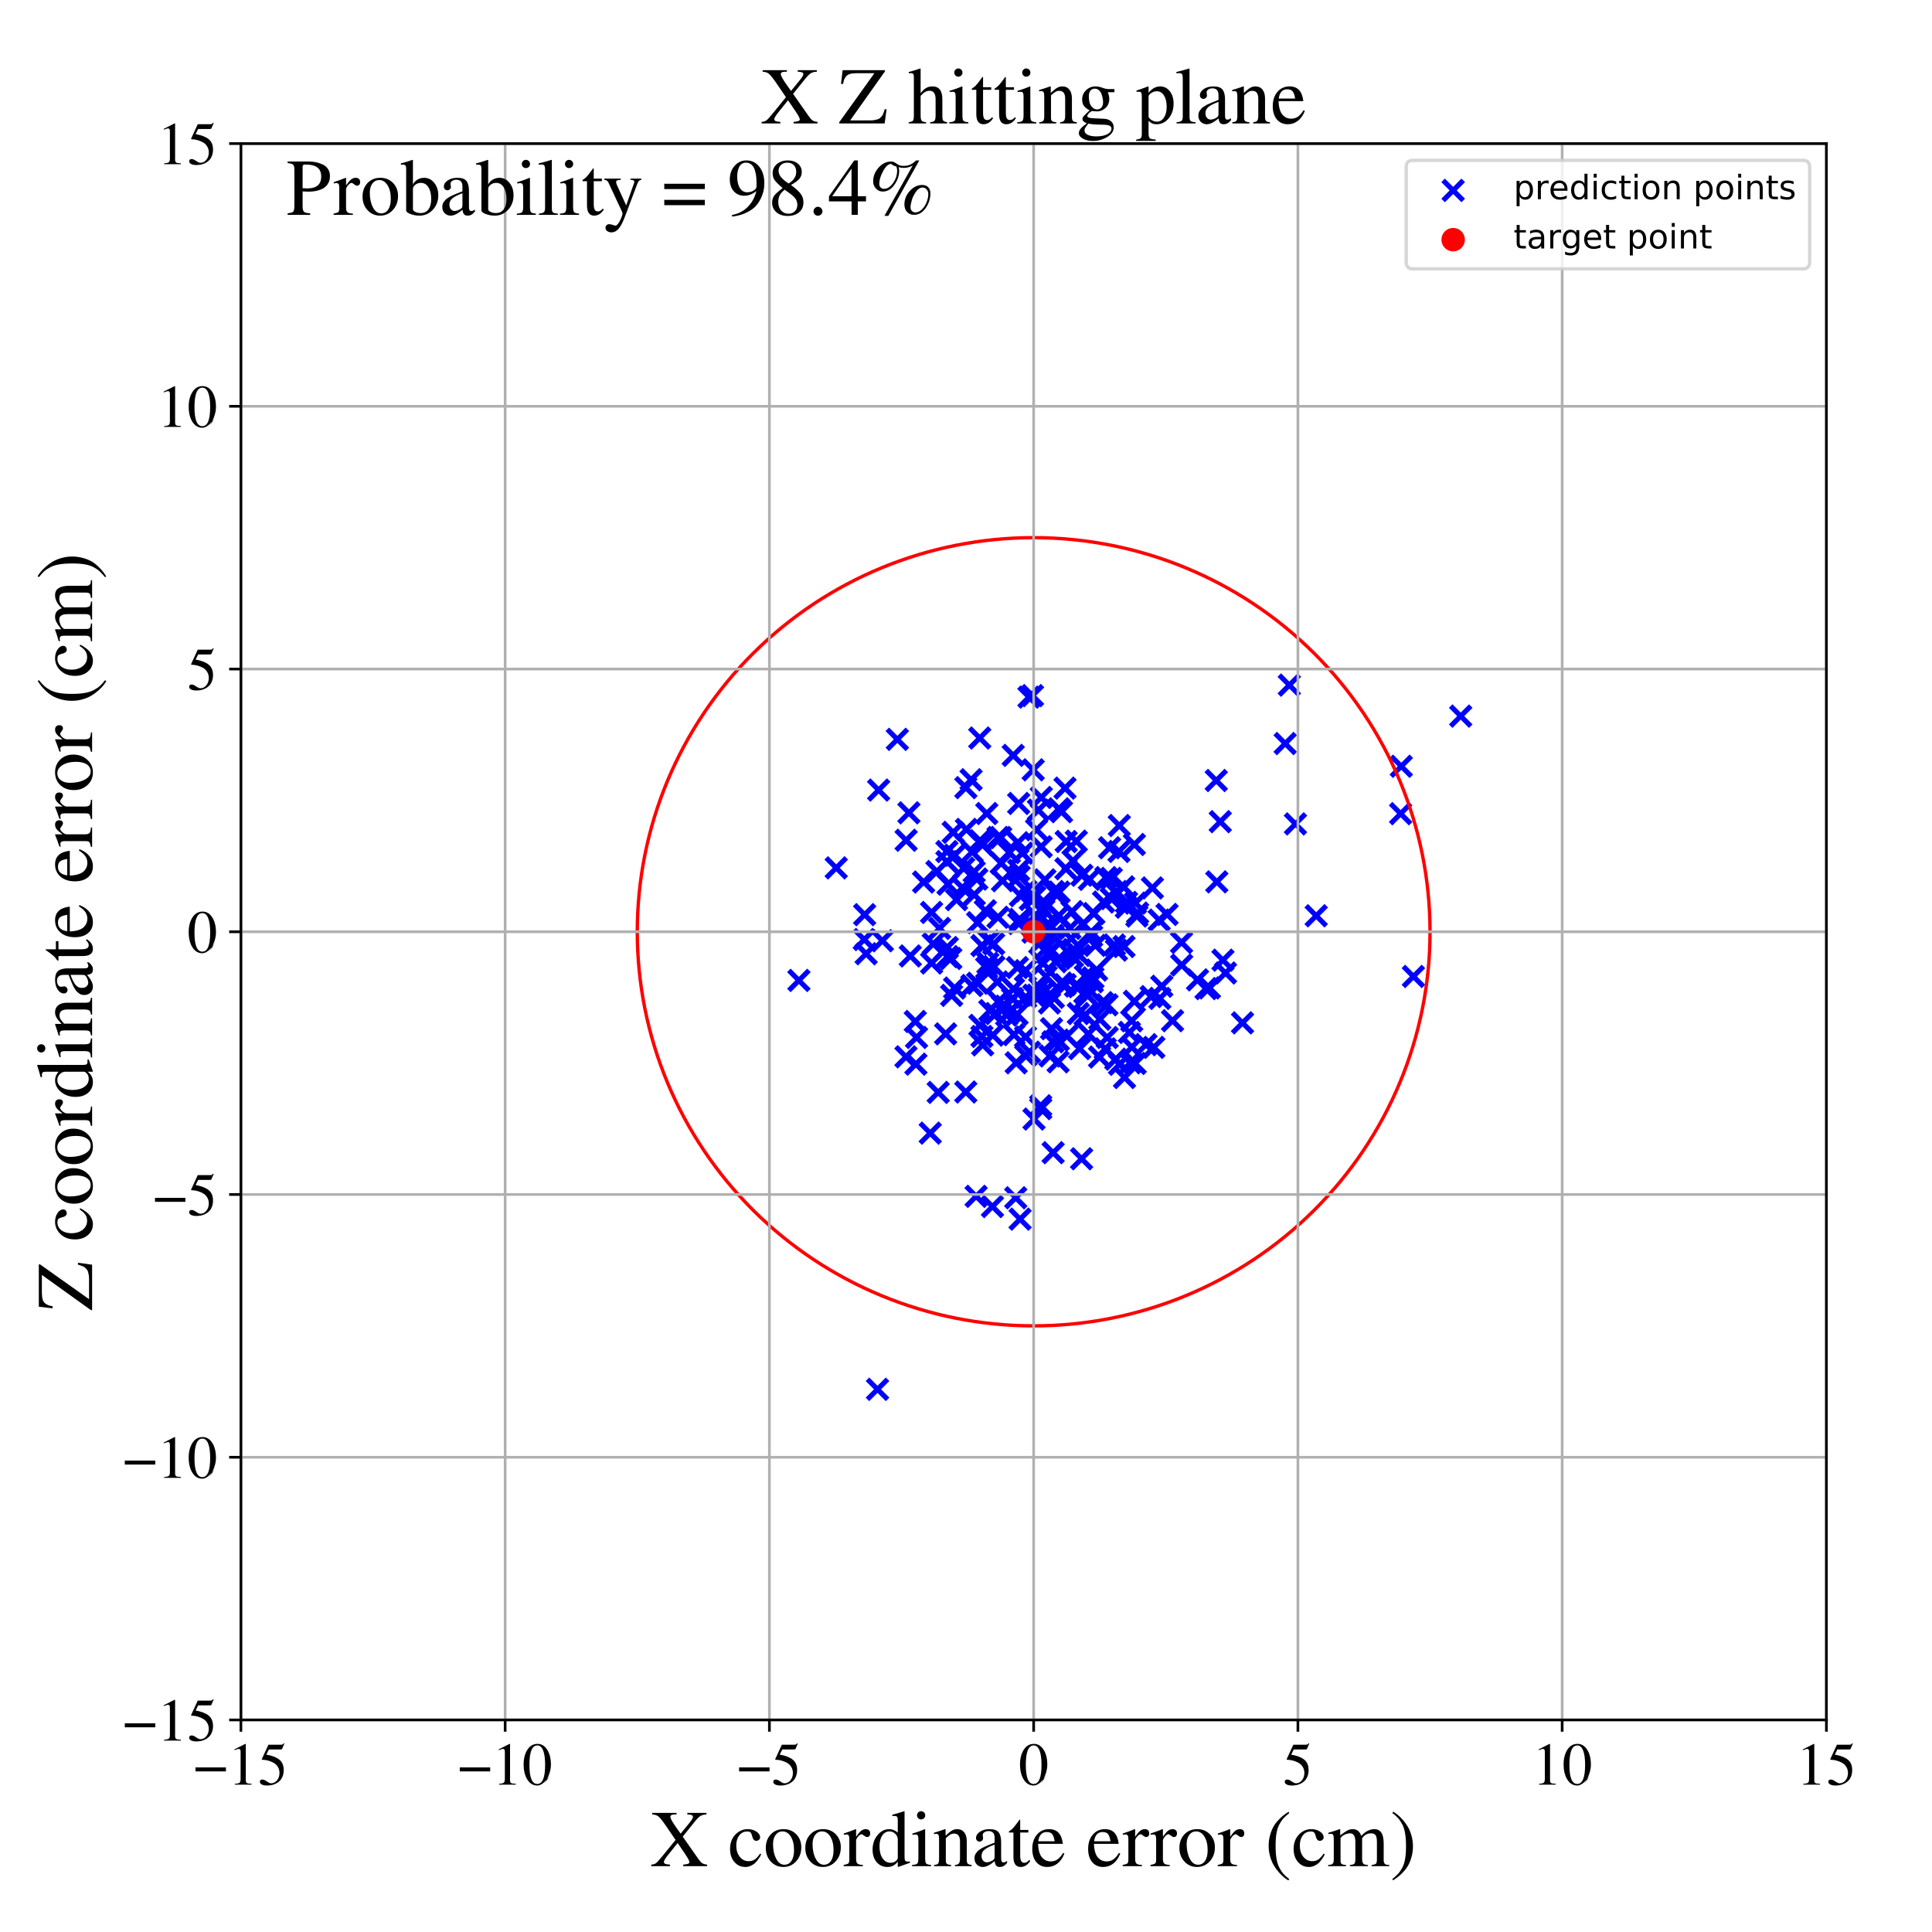 <?xml version="1.0" encoding="utf-8" standalone="no"?>
<!DOCTYPE svg PUBLIC "-//W3C//DTD SVG 1.1//EN"
  "http://www.w3.org/Graphics/SVG/1.1/DTD/svg11.dtd">
<!-- Created with matplotlib (https://matplotlib.org/) -->
<svg height="576pt" version="1.1" viewBox="0 0 576 576" width="576pt" xmlns="http://www.w3.org/2000/svg" xmlns:xlink="http://www.w3.org/1999/xlink">
 <defs>
  <style type="text/css">
*{stroke-linecap:butt;stroke-linejoin:round;}
  </style>
 </defs>
 <g id="figure_1">
  <g id="patch_1">
   <path d="M 0 576 
L 576 576 
L 576 0 
L 0 0 
z
" style="fill:#ffffff;"/>
  </g>
  <g id="axes_1">
   <g id="patch_2">
    <path d="M 71.822 512.784 
L 544.52 512.784 
L 544.52 42.802 
L 71.822 42.802 
z
" style="fill:#ffffff;"/>
   </g>
   <g id="PathCollection_1">
    <defs>
     <path d="M -3 3 
L 3 -3 
M -3 -3 
L 3 3 
" id="mf330c6a9f3" style="stroke:#0000ff;stroke-width:1.5;"/>
    </defs>
    <g clip-path="url(#pce04a2b00e)">
     <use style="fill:#0000ff;stroke:#0000ff;stroke-width:1.5;" x="322.467" xlink:href="#mf330c6a9f3" y="345.469"/>
     <use style="fill:#0000ff;stroke:#0000ff;stroke-width:1.5;" x="273.249" xlink:href="#mf330c6a9f3" y="309.302"/>
     <use style="fill:#0000ff;stroke:#0000ff;stroke-width:1.5;" x="309.269" xlink:href="#mf330c6a9f3" y="296.699"/>
     <use style="fill:#0000ff;stroke:#0000ff;stroke-width:1.5;" x="325.847" xlink:href="#mf330c6a9f3" y="291.53"/>
     <use style="fill:#0000ff;stroke:#0000ff;stroke-width:1.5;" x="319.76" xlink:href="#mf330c6a9f3" y="285.181"/>
     <use style="fill:#0000ff;stroke:#0000ff;stroke-width:1.5;" x="294.706" xlink:href="#mf330c6a9f3" y="280.556"/>
     <use style="fill:#0000ff;stroke:#0000ff;stroke-width:1.5;" x="335.254" xlink:href="#mf330c6a9f3" y="321.25"/>
     <use style="fill:#0000ff;stroke:#0000ff;stroke-width:1.5;" x="287.954" xlink:href="#mf330c6a9f3" y="234.821"/>
     <use style="fill:#0000ff;stroke:#0000ff;stroke-width:1.5;" x="338.195" xlink:href="#mf330c6a9f3" y="251.77"/>
     <use style="fill:#0000ff;stroke:#0000ff;stroke-width:1.5;" x="291.018" xlink:href="#mf330c6a9f3" y="356.676"/>
     <use style="fill:#0000ff;stroke:#0000ff;stroke-width:1.5;" x="287.309" xlink:href="#mf330c6a9f3" y="258.844"/>
     <use style="fill:#0000ff;stroke:#0000ff;stroke-width:1.5;" x="289.737" xlink:href="#mf330c6a9f3" y="293.811"/>
     <use style="fill:#0000ff;stroke:#0000ff;stroke-width:1.5;" x="281.925" xlink:href="#mf330c6a9f3" y="308.234"/>
     <use style="fill:#0000ff;stroke:#0000ff;stroke-width:1.5;" x="315.75" xlink:href="#mf330c6a9f3" y="265.956"/>
     <use style="fill:#0000ff;stroke:#0000ff;stroke-width:1.5;" x="282.629" xlink:href="#mf330c6a9f3" y="263.618"/>
     <use style="fill:#0000ff;stroke:#0000ff;stroke-width:1.5;" x="323.43" xlink:href="#mf330c6a9f3" y="295.95"/>
     <use style="fill:#0000ff;stroke:#0000ff;stroke-width:1.5;" x="283.469" xlink:href="#mf330c6a9f3" y="285.755"/>
     <use style="fill:#0000ff;stroke:#0000ff;stroke-width:1.5;" x="320.882" xlink:href="#mf330c6a9f3" y="250.771"/>
     <use style="fill:#0000ff;stroke:#0000ff;stroke-width:1.5;" x="336.958" xlink:href="#mf330c6a9f3" y="316.862"/>
     <use style="fill:#0000ff;stroke:#0000ff;stroke-width:1.5;" x="307.82" xlink:href="#mf330c6a9f3" y="207.389"/>
     <use style="fill:#0000ff;stroke:#0000ff;stroke-width:1.5;" x="280.123" xlink:href="#mf330c6a9f3" y="276.792"/>
     <use style="fill:#0000ff;stroke:#0000ff;stroke-width:1.5;" x="323.492" xlink:href="#mf330c6a9f3" y="302.636"/>
     <use style="fill:#0000ff;stroke:#0000ff;stroke-width:1.5;" x="309.897" xlink:href="#mf330c6a9f3" y="274.606"/>
     <use style="fill:#0000ff;stroke:#0000ff;stroke-width:1.5;" x="333.608" xlink:href="#mf330c6a9f3" y="253.845"/>
     <use style="fill:#0000ff;stroke:#0000ff;stroke-width:1.5;" x="296.243" xlink:href="#mf330c6a9f3" y="281.401"/>
     <use style="fill:#0000ff;stroke:#0000ff;stroke-width:1.5;" x="312.441" xlink:href="#mf330c6a9f3" y="284.29"/>
     <use style="fill:#0000ff;stroke:#0000ff;stroke-width:1.5;" x="282.305" xlink:href="#mf330c6a9f3" y="256.872"/>
     <use style="fill:#0000ff;stroke:#0000ff;stroke-width:1.5;" x="333.767" xlink:href="#mf330c6a9f3" y="317.317"/>
     <use style="fill:#0000ff;stroke:#0000ff;stroke-width:1.5;" x="337.448" xlink:href="#mf330c6a9f3" y="312.188"/>
     <use style="fill:#0000ff;stroke:#0000ff;stroke-width:1.5;" x="314.739" xlink:href="#mf330c6a9f3" y="286.719"/>
     <use style="fill:#0000ff;stroke:#0000ff;stroke-width:1.5;" x="297.338" xlink:href="#mf330c6a9f3" y="292.747"/>
     <use style="fill:#0000ff;stroke:#0000ff;stroke-width:1.5;" x="311.682" xlink:href="#mf330c6a9f3" y="282.915"/>
     <use style="fill:#0000ff;stroke:#0000ff;stroke-width:1.5;" x="332.246" xlink:href="#mf330c6a9f3" y="281.73"/>
     <use style="fill:#0000ff;stroke:#0000ff;stroke-width:1.5;" x="346.368" xlink:href="#mf330c6a9f3" y="294.037"/>
     <use style="fill:#0000ff;stroke:#0000ff;stroke-width:1.5;" x="363.804" xlink:href="#mf330c6a9f3" y="244.973"/>
     <use style="fill:#0000ff;stroke:#0000ff;stroke-width:1.5;" x="313.976" xlink:href="#mf330c6a9f3" y="343.66"/>
     <use style="fill:#0000ff;stroke:#0000ff;stroke-width:1.5;" x="337.402" xlink:href="#mf330c6a9f3" y="304.343"/>
     <use style="fill:#0000ff;stroke:#0000ff;stroke-width:1.5;" x="270.985" xlink:href="#mf330c6a9f3" y="242.331"/>
     <use style="fill:#0000ff;stroke:#0000ff;stroke-width:1.5;" x="312.134" xlink:href="#mf330c6a9f3" y="269.797"/>
     <use style="fill:#0000ff;stroke:#0000ff;stroke-width:1.5;" x="270.147" xlink:href="#mf330c6a9f3" y="250.511"/>
     <use style="fill:#0000ff;stroke:#0000ff;stroke-width:1.5;" x="303.996" xlink:href="#mf330c6a9f3" y="274.091"/>
     <use style="fill:#0000ff;stroke:#0000ff;stroke-width:1.5;" x="329.516" xlink:href="#mf330c6a9f3" y="312.698"/>
     <use style="fill:#0000ff;stroke:#0000ff;stroke-width:1.5;" x="261.62" xlink:href="#mf330c6a9f3" y="414.207"/>
     <use style="fill:#0000ff;stroke:#0000ff;stroke-width:1.5;" x="303.323" xlink:href="#mf330c6a9f3" y="288.467"/>
     <use style="fill:#0000ff;stroke:#0000ff;stroke-width:1.5;" x="289.518" xlink:href="#mf330c6a9f3" y="232.466"/>
     <use style="fill:#0000ff;stroke:#0000ff;stroke-width:1.5;" x="313.047" xlink:href="#mf330c6a9f3" y="314.816"/>
     <use style="fill:#0000ff;stroke:#0000ff;stroke-width:1.5;" x="341.656" xlink:href="#mf330c6a9f3" y="311.457"/>
     <use style="fill:#0000ff;stroke:#0000ff;stroke-width:1.5;" x="317.793" xlink:href="#mf330c6a9f3" y="259.007"/>
     <use style="fill:#0000ff;stroke:#0000ff;stroke-width:1.5;" x="277.744" xlink:href="#mf330c6a9f3" y="287.115"/>
     <use style="fill:#0000ff;stroke:#0000ff;stroke-width:1.5;" x="310.997" xlink:href="#mf330c6a9f3" y="287.226"/>
     <use style="fill:#0000ff;stroke:#0000ff;stroke-width:1.5;" x="313.493" xlink:href="#mf330c6a9f3" y="306.694"/>
     <use style="fill:#0000ff;stroke:#0000ff;stroke-width:1.5;" x="310.758" xlink:href="#mf330c6a9f3" y="280.144"/>
     <use style="fill:#0000ff;stroke:#0000ff;stroke-width:1.5;" x="326.125" xlink:href="#mf330c6a9f3" y="272.351"/>
     <use style="fill:#0000ff;stroke:#0000ff;stroke-width:1.5;" x="297.545" xlink:href="#mf330c6a9f3" y="273.471"/>
     <use style="fill:#0000ff;stroke:#0000ff;stroke-width:1.5;" x="293.756" xlink:href="#mf330c6a9f3" y="271.529"/>
     <use style="fill:#0000ff;stroke:#0000ff;stroke-width:1.5;" x="304.81" xlink:href="#mf330c6a9f3" y="254.35"/>
     <use style="fill:#0000ff;stroke:#0000ff;stroke-width:1.5;" x="273.065" xlink:href="#mf330c6a9f3" y="317.265"/>
     <use style="fill:#0000ff;stroke:#0000ff;stroke-width:1.5;" x="279.712" xlink:href="#mf330c6a9f3" y="325.684"/>
     <use style="fill:#0000ff;stroke:#0000ff;stroke-width:1.5;" x="306.948" xlink:href="#mf330c6a9f3" y="313.694"/>
     <use style="fill:#0000ff;stroke:#0000ff;stroke-width:1.5;" x="386.219" xlink:href="#mf330c6a9f3" y="245.641"/>
     <use style="fill:#0000ff;stroke:#0000ff;stroke-width:1.5;" x="292.098" xlink:href="#mf330c6a9f3" y="220.033"/>
     <use style="fill:#0000ff;stroke:#0000ff;stroke-width:1.5;" x="316.399" xlink:href="#mf330c6a9f3" y="293.092"/>
     <use style="fill:#0000ff;stroke:#0000ff;stroke-width:1.5;" x="315.466" xlink:href="#mf330c6a9f3" y="316.572"/>
     <use style="fill:#0000ff;stroke:#0000ff;stroke-width:1.5;" x="330.803" xlink:href="#mf330c6a9f3" y="252.744"/>
     <use style="fill:#0000ff;stroke:#0000ff;stroke-width:1.5;" x="338.199" xlink:href="#mf330c6a9f3" y="298.532"/>
     <use style="fill:#0000ff;stroke:#0000ff;stroke-width:1.5;" x="310.263" xlink:href="#mf330c6a9f3" y="329.663"/>
     <use style="fill:#0000ff;stroke:#0000ff;stroke-width:1.5;" x="383.164" xlink:href="#mf330c6a9f3" y="221.672"/>
     <use style="fill:#0000ff;stroke:#0000ff;stroke-width:1.5;" x="322.537" xlink:href="#mf330c6a9f3" y="260.946"/>
     <use style="fill:#0000ff;stroke:#0000ff;stroke-width:1.5;" x="328.603" xlink:href="#mf330c6a9f3" y="298.923"/>
     <use style="fill:#0000ff;stroke:#0000ff;stroke-width:1.5;" x="317.519" xlink:href="#mf330c6a9f3" y="234.968"/>
     <use style="fill:#0000ff;stroke:#0000ff;stroke-width:1.5;" x="317.869" xlink:href="#mf330c6a9f3" y="250.894"/>
     <use style="fill:#0000ff;stroke:#0000ff;stroke-width:1.5;" x="272.883" xlink:href="#mf330c6a9f3" y="304.538"/>
     <use style="fill:#0000ff;stroke:#0000ff;stroke-width:1.5;" x="300.121" xlink:href="#mf330c6a9f3" y="302.638"/>
     <use style="fill:#0000ff;stroke:#0000ff;stroke-width:1.5;" x="292.969" xlink:href="#mf330c6a9f3" y="311.514"/>
     <use style="fill:#0000ff;stroke:#0000ff;stroke-width:1.5;" x="338.936" xlink:href="#mf330c6a9f3" y="273.106"/>
     <use style="fill:#0000ff;stroke:#0000ff;stroke-width:1.5;" x="321.867" xlink:href="#mf330c6a9f3" y="312.619"/>
     <use style="fill:#0000ff;stroke:#0000ff;stroke-width:1.5;" x="326.533" xlink:href="#mf330c6a9f3" y="281.859"/>
     <use style="fill:#0000ff;stroke:#0000ff;stroke-width:1.5;" x="308.032" xlink:href="#mf330c6a9f3" y="229.512"/>
     <use style="fill:#0000ff;stroke:#0000ff;stroke-width:1.5;" x="315.526" xlink:href="#mf330c6a9f3" y="310.08"/>
     <use style="fill:#0000ff;stroke:#0000ff;stroke-width:1.5;" x="284.63" xlink:href="#mf330c6a9f3" y="254.968"/>
     <use style="fill:#0000ff;stroke:#0000ff;stroke-width:1.5;" x="313.375" xlink:href="#mf330c6a9f3" y="283.758"/>
     <use style="fill:#0000ff;stroke:#0000ff;stroke-width:1.5;" x="294.198" xlink:href="#mf330c6a9f3" y="242.54"/>
     <use style="fill:#0000ff;stroke:#0000ff;stroke-width:1.5;" x="333.708" xlink:href="#mf330c6a9f3" y="246.123"/>
     <use style="fill:#0000ff;stroke:#0000ff;stroke-width:1.5;" x="360.573" xlink:href="#mf330c6a9f3" y="294.531"/>
     <use style="fill:#0000ff;stroke:#0000ff;stroke-width:1.5;" x="347.938" xlink:href="#mf330c6a9f3" y="272.625"/>
     <use style="fill:#0000ff;stroke:#0000ff;stroke-width:1.5;" x="308.472" xlink:href="#mf330c6a9f3" y="267.396"/>
     <use style="fill:#0000ff;stroke:#0000ff;stroke-width:1.5;" x="362.616" xlink:href="#mf330c6a9f3" y="232.697"/>
     <use style="fill:#0000ff;stroke:#0000ff;stroke-width:1.5;" x="300.908" xlink:href="#mf330c6a9f3" y="254.169"/>
     <use style="fill:#0000ff;stroke:#0000ff;stroke-width:1.5;" x="287.937" xlink:href="#mf330c6a9f3" y="325.573"/>
     <use style="fill:#0000ff;stroke:#0000ff;stroke-width:1.5;" x="421.389" xlink:href="#mf330c6a9f3" y="291.12"/>
     <use style="fill:#0000ff;stroke:#0000ff;stroke-width:1.5;" x="283.711" xlink:href="#mf330c6a9f3" y="296.764"/>
     <use style="fill:#0000ff;stroke:#0000ff;stroke-width:1.5;" x="279.325" xlink:href="#mf330c6a9f3" y="259.828"/>
     <use style="fill:#0000ff;stroke:#0000ff;stroke-width:1.5;" x="304.219" xlink:href="#mf330c6a9f3" y="267.021"/>
     <use style="fill:#0000ff;stroke:#0000ff;stroke-width:1.5;" x="290.436" xlink:href="#mf330c6a9f3" y="259.925"/>
     <use style="fill:#0000ff;stroke:#0000ff;stroke-width:1.5;" x="298.491" xlink:href="#mf330c6a9f3" y="257.364"/>
     <use style="fill:#0000ff;stroke:#0000ff;stroke-width:1.5;" x="321.632" xlink:href="#mf330c6a9f3" y="294.16"/>
     <use style="fill:#0000ff;stroke:#0000ff;stroke-width:1.5;" x="305.748" xlink:href="#mf330c6a9f3" y="309.144"/>
     <use style="fill:#0000ff;stroke:#0000ff;stroke-width:1.5;" x="290.458" xlink:href="#mf330c6a9f3" y="266.744"/>
     <use style="fill:#0000ff;stroke:#0000ff;stroke-width:1.5;" x="329.73" xlink:href="#mf330c6a9f3" y="261.633"/>
     <use style="fill:#0000ff;stroke:#0000ff;stroke-width:1.5;" x="310.28" xlink:href="#mf330c6a9f3" y="330.528"/>
     <use style="fill:#0000ff;stroke:#0000ff;stroke-width:1.5;" x="291.213" xlink:href="#mf330c6a9f3" y="262.077"/>
     <use style="fill:#0000ff;stroke:#0000ff;stroke-width:1.5;" x="345.598" xlink:href="#mf330c6a9f3" y="274.317"/>
     <use style="fill:#0000ff;stroke:#0000ff;stroke-width:1.5;" x="263.07" xlink:href="#mf330c6a9f3" y="280.474"/>
     <use style="fill:#0000ff;stroke:#0000ff;stroke-width:1.5;" x="327.899" xlink:href="#mf330c6a9f3" y="303.878"/>
     <use style="fill:#0000ff;stroke:#0000ff;stroke-width:1.5;" x="289.824" xlink:href="#mf330c6a9f3" y="253.994"/>
     <use style="fill:#0000ff;stroke:#0000ff;stroke-width:1.5;" x="352.305" xlink:href="#mf330c6a9f3" y="287.73"/>
     <use style="fill:#0000ff;stroke:#0000ff;stroke-width:1.5;" x="238.178" xlink:href="#mf330c6a9f3" y="292.301"/>
     <use style="fill:#0000ff;stroke:#0000ff;stroke-width:1.5;" x="277.335" xlink:href="#mf330c6a9f3" y="337.826"/>
     <use style="fill:#0000ff;stroke:#0000ff;stroke-width:1.5;" x="270.106" xlink:href="#mf330c6a9f3" y="315.074"/>
     <use style="fill:#0000ff;stroke:#0000ff;stroke-width:1.5;" x="318.967" xlink:href="#mf330c6a9f3" y="276.791"/>
     <use style="fill:#0000ff;stroke:#0000ff;stroke-width:1.5;" x="343.2" xlink:href="#mf330c6a9f3" y="297.121"/>
     <use style="fill:#0000ff;stroke:#0000ff;stroke-width:1.5;" x="311.888" xlink:href="#mf330c6a9f3" y="291.158"/>
     <use style="fill:#0000ff;stroke:#0000ff;stroke-width:1.5;" x="295.101" xlink:href="#mf330c6a9f3" y="301.296"/>
     <use style="fill:#0000ff;stroke:#0000ff;stroke-width:1.5;" x="297.689" xlink:href="#mf330c6a9f3" y="298.605"/>
     <use style="fill:#0000ff;stroke:#0000ff;stroke-width:1.5;" x="319.587" xlink:href="#mf330c6a9f3" y="271.777"/>
     <use style="fill:#0000ff;stroke:#0000ff;stroke-width:1.5;" x="292.177" xlink:href="#mf330c6a9f3" y="250.637"/>
     <use style="fill:#0000ff;stroke:#0000ff;stroke-width:1.5;" x="335.856" xlink:href="#mf330c6a9f3" y="269.034"/>
     <use style="fill:#0000ff;stroke:#0000ff;stroke-width:1.5;" x="313.922" xlink:href="#mf330c6a9f3" y="278.838"/>
     <use style="fill:#0000ff;stroke:#0000ff;stroke-width:1.5;" x="320.629" xlink:href="#mf330c6a9f3" y="293.985"/>
     <use style="fill:#0000ff;stroke:#0000ff;stroke-width:1.5;" x="303.229" xlink:href="#mf330c6a9f3" y="302.386"/>
     <use style="fill:#0000ff;stroke:#0000ff;stroke-width:1.5;" x="294.518" xlink:href="#mf330c6a9f3" y="287.185"/>
     <use style="fill:#0000ff;stroke:#0000ff;stroke-width:1.5;" x="298.883" xlink:href="#mf330c6a9f3" y="299.961"/>
     <use style="fill:#0000ff;stroke:#0000ff;stroke-width:1.5;" x="271.394" xlink:href="#mf330c6a9f3" y="285.005"/>
     <use style="fill:#0000ff;stroke:#0000ff;stroke-width:1.5;" x="257.784" xlink:href="#mf330c6a9f3" y="272.695"/>
     <use style="fill:#0000ff;stroke:#0000ff;stroke-width:1.5;" x="320.071" xlink:href="#mf330c6a9f3" y="283.103"/>
     <use style="fill:#0000ff;stroke:#0000ff;stroke-width:1.5;" x="303.851" xlink:href="#mf330c6a9f3" y="261.292"/>
     <use style="fill:#0000ff;stroke:#0000ff;stroke-width:1.5;" x="258.23" xlink:href="#mf330c6a9f3" y="284.346"/>
     <use style="fill:#0000ff;stroke:#0000ff;stroke-width:1.5;" x="364.608" xlink:href="#mf330c6a9f3" y="286.262"/>
     <use style="fill:#0000ff;stroke:#0000ff;stroke-width:1.5;" x="281.612" xlink:href="#mf330c6a9f3" y="283.245"/>
     <use style="fill:#0000ff;stroke:#0000ff;stroke-width:1.5;" x="302.963" xlink:href="#mf330c6a9f3" y="316.862"/>
     <use style="fill:#0000ff;stroke:#0000ff;stroke-width:1.5;" x="267.532" xlink:href="#mf330c6a9f3" y="220.432"/>
     <use style="fill:#0000ff;stroke:#0000ff;stroke-width:1.5;" x="311.522" xlink:href="#mf330c6a9f3" y="262.31"/>
     <use style="fill:#0000ff;stroke:#0000ff;stroke-width:1.5;" x="282.299" xlink:href="#mf330c6a9f3" y="253.879"/>
     <use style="fill:#0000ff;stroke:#0000ff;stroke-width:1.5;" x="330.106" xlink:href="#mf330c6a9f3" y="309.323"/>
     <use style="fill:#0000ff;stroke:#0000ff;stroke-width:1.5;" x="357.023" xlink:href="#mf330c6a9f3" y="292.135"/>
     <use style="fill:#0000ff;stroke:#0000ff;stroke-width:1.5;" x="292.905" xlink:href="#mf330c6a9f3" y="251.885"/>
     <use style="fill:#0000ff;stroke:#0000ff;stroke-width:1.5;" x="309.979" xlink:href="#mf330c6a9f3" y="294.612"/>
     <use style="fill:#0000ff;stroke:#0000ff;stroke-width:1.5;" x="305.819" xlink:href="#mf330c6a9f3" y="314.747"/>
     <use style="fill:#0000ff;stroke:#0000ff;stroke-width:1.5;" x="362.774" xlink:href="#mf330c6a9f3" y="262.916"/>
     <use style="fill:#0000ff;stroke:#0000ff;stroke-width:1.5;" x="302.296" xlink:href="#mf330c6a9f3" y="308.468"/>
     <use style="fill:#0000ff;stroke:#0000ff;stroke-width:1.5;" x="343.999" xlink:href="#mf330c6a9f3" y="312.262"/>
     <use style="fill:#0000ff;stroke:#0000ff;stroke-width:1.5;" x="311.004" xlink:href="#mf330c6a9f3" y="295.94"/>
     <use style="fill:#0000ff;stroke:#0000ff;stroke-width:1.5;" x="314.036" xlink:href="#mf330c6a9f3" y="265.797"/>
     <use style="fill:#0000ff;stroke:#0000ff;stroke-width:1.5;" x="384.392" xlink:href="#mf330c6a9f3" y="204.26"/>
     <use style="fill:#0000ff;stroke:#0000ff;stroke-width:1.5;" x="417.773" xlink:href="#mf330c6a9f3" y="228.457"/>
     <use style="fill:#0000ff;stroke:#0000ff;stroke-width:1.5;" x="308.684" xlink:href="#mf330c6a9f3" y="272.832"/>
     <use style="fill:#0000ff;stroke:#0000ff;stroke-width:1.5;" x="325.672" xlink:href="#mf330c6a9f3" y="292.694"/>
     <use style="fill:#0000ff;stroke:#0000ff;stroke-width:1.5;" x="292.741" xlink:href="#mf330c6a9f3" y="281.921"/>
     <use style="fill:#0000ff;stroke:#0000ff;stroke-width:1.5;" x="335.802" xlink:href="#mf330c6a9f3" y="270.477"/>
     <use style="fill:#0000ff;stroke:#0000ff;stroke-width:1.5;" x="302.148" xlink:href="#mf330c6a9f3" y="294.855"/>
     <use style="fill:#0000ff;stroke:#0000ff;stroke-width:1.5;" x="310.412" xlink:href="#mf330c6a9f3" y="252.444"/>
     <use style="fill:#0000ff;stroke:#0000ff;stroke-width:1.5;" x="327.816" xlink:href="#mf330c6a9f3" y="315.139"/>
     <use style="fill:#0000ff;stroke:#0000ff;stroke-width:1.5;" x="282.428" xlink:href="#mf330c6a9f3" y="282.489"/>
     <use style="fill:#0000ff;stroke:#0000ff;stroke-width:1.5;" x="292.742" xlink:href="#mf330c6a9f3" y="309.002"/>
     <use style="fill:#0000ff;stroke:#0000ff;stroke-width:1.5;" x="339.157" xlink:href="#mf330c6a9f3" y="272.229"/>
     <use style="fill:#0000ff;stroke:#0000ff;stroke-width:1.5;" x="330.025" xlink:href="#mf330c6a9f3" y="299.567"/>
     <use style="fill:#0000ff;stroke:#0000ff;stroke-width:1.5;" x="309.992" xlink:href="#mf330c6a9f3" y="281.191"/>
     <use style="fill:#0000ff;stroke:#0000ff;stroke-width:1.5;" x="331.294" xlink:href="#mf330c6a9f3" y="267.889"/>
     <use style="fill:#0000ff;stroke:#0000ff;stroke-width:1.5;" x="301.877" xlink:href="#mf330c6a9f3" y="297.712"/>
     <use style="fill:#0000ff;stroke:#0000ff;stroke-width:1.5;" x="335.104" xlink:href="#mf330c6a9f3" y="282.2"/>
     <use style="fill:#0000ff;stroke:#0000ff;stroke-width:1.5;" x="303.463" xlink:href="#mf330c6a9f3" y="251.242"/>
     <use style="fill:#0000ff;stroke:#0000ff;stroke-width:1.5;" x="296.307" xlink:href="#mf330c6a9f3" y="288.207"/>
     <use style="fill:#0000ff;stroke:#0000ff;stroke-width:1.5;" x="349.573" xlink:href="#mf330c6a9f3" y="304.31"/>
     <use style="fill:#0000ff;stroke:#0000ff;stroke-width:1.5;" x="609.782" xlink:href="#mf330c6a9f3" y="266.368"/>
     <use style="fill:#0000ff;stroke:#0000ff;stroke-width:1.5;" x="325.449" xlink:href="#mf330c6a9f3" y="279.109"/>
     <use style="fill:#0000ff;stroke:#0000ff;stroke-width:1.5;" x="392.408" xlink:href="#mf330c6a9f3" y="273.03"/>
     <use style="fill:#0000ff;stroke:#0000ff;stroke-width:1.5;" x="302.082" xlink:href="#mf330c6a9f3" y="225.207"/>
     <use style="fill:#0000ff;stroke:#0000ff;stroke-width:1.5;" x="309.586" xlink:href="#mf330c6a9f3" y="241.534"/>
     <use style="fill:#0000ff;stroke:#0000ff;stroke-width:1.5;" x="302.83" xlink:href="#mf330c6a9f3" y="357.098"/>
     <use style="fill:#0000ff;stroke:#0000ff;stroke-width:1.5;" x="249.312" xlink:href="#mf330c6a9f3" y="258.748"/>
     <use style="fill:#0000ff;stroke:#0000ff;stroke-width:1.5;" x="332.838" xlink:href="#mf330c6a9f3" y="283.268"/>
     <use style="fill:#0000ff;stroke:#0000ff;stroke-width:1.5;" x="313.928" xlink:href="#mf330c6a9f3" y="310.606"/>
     <use style="fill:#0000ff;stroke:#0000ff;stroke-width:1.5;" x="310.441" xlink:href="#mf330c6a9f3" y="237.754"/>
     <use style="fill:#0000ff;stroke:#0000ff;stroke-width:1.5;" x="305.872" xlink:href="#mf330c6a9f3" y="265.575"/>
     <use style="fill:#0000ff;stroke:#0000ff;stroke-width:1.5;" x="297.538" xlink:href="#mf330c6a9f3" y="249.666"/>
     <use style="fill:#0000ff;stroke:#0000ff;stroke-width:1.5;" x="365.368" xlink:href="#mf330c6a9f3" y="290.087"/>
     <use style="fill:#0000ff;stroke:#0000ff;stroke-width:1.5;" x="307.504" xlink:href="#mf330c6a9f3" y="275.51"/>
     <use style="fill:#0000ff;stroke:#0000ff;stroke-width:1.5;" x="309.035" xlink:href="#mf330c6a9f3" y="247.374"/>
     <use style="fill:#0000ff;stroke:#0000ff;stroke-width:1.5;" x="257.664" xlink:href="#mf330c6a9f3" y="280.116"/>
     <use style="fill:#0000ff;stroke:#0000ff;stroke-width:1.5;" x="332.907" xlink:href="#mf330c6a9f3" y="265.795"/>
     <use style="fill:#0000ff;stroke:#0000ff;stroke-width:1.5;" x="308.218" xlink:href="#mf330c6a9f3" y="296.719"/>
     <use style="fill:#0000ff;stroke:#0000ff;stroke-width:1.5;" x="307.164" xlink:href="#mf330c6a9f3" y="268.164"/>
     <use style="fill:#0000ff;stroke:#0000ff;stroke-width:1.5;" x="311.769" xlink:href="#mf330c6a9f3" y="276.083"/>
     <use style="fill:#0000ff;stroke:#0000ff;stroke-width:1.5;" x="315.702" xlink:href="#mf330c6a9f3" y="241.138"/>
     <use style="fill:#0000ff;stroke:#0000ff;stroke-width:1.5;" x="292.148" xlink:href="#mf330c6a9f3" y="305.695"/>
     <use style="fill:#0000ff;stroke:#0000ff;stroke-width:1.5;" x="294.163" xlink:href="#mf330c6a9f3" y="288.558"/>
     <use style="fill:#0000ff;stroke:#0000ff;stroke-width:1.5;" x="331.312" xlink:href="#mf330c6a9f3" y="261.881"/>
     <use style="fill:#0000ff;stroke:#0000ff;stroke-width:1.5;" x="285.169" xlink:href="#mf330c6a9f3" y="268.215"/>
     <use style="fill:#0000ff;stroke:#0000ff;stroke-width:1.5;" x="359.547" xlink:href="#mf330c6a9f3" y="294.738"/>
     <use style="fill:#0000ff;stroke:#0000ff;stroke-width:1.5;" x="313.575" xlink:href="#mf330c6a9f3" y="276.409"/>
     <use style="fill:#0000ff;stroke:#0000ff;stroke-width:1.5;" x="321.907" xlink:href="#mf330c6a9f3" y="284.854"/>
     <use style="fill:#0000ff;stroke:#0000ff;stroke-width:1.5;" x="298.341" xlink:href="#mf330c6a9f3" y="249.693"/>
     <use style="fill:#0000ff;stroke:#0000ff;stroke-width:1.5;" x="305.735" xlink:href="#mf330c6a9f3" y="289.384"/>
     <use style="fill:#0000ff;stroke:#0000ff;stroke-width:1.5;" x="298.875" xlink:href="#mf330c6a9f3" y="262.566"/>
     <use style="fill:#0000ff;stroke:#0000ff;stroke-width:1.5;" x="321.49" xlink:href="#mf330c6a9f3" y="302.181"/>
     <use style="fill:#0000ff;stroke:#0000ff;stroke-width:1.5;" x="319.351" xlink:href="#mf330c6a9f3" y="279.82"/>
     <use style="fill:#0000ff;stroke:#0000ff;stroke-width:1.5;" x="343.565" xlink:href="#mf330c6a9f3" y="264.721"/>
     <use style="fill:#0000ff;stroke:#0000ff;stroke-width:1.5;" x="322.738" xlink:href="#mf330c6a9f3" y="275.566"/>
     <use style="fill:#0000ff;stroke:#0000ff;stroke-width:1.5;" x="435.495" xlink:href="#mf330c6a9f3" y="213.499"/>
     <use style="fill:#0000ff;stroke:#0000ff;stroke-width:1.5;" x="319.896" xlink:href="#mf330c6a9f3" y="256.659"/>
     <use style="fill:#0000ff;stroke:#0000ff;stroke-width:1.5;" x="296" xlink:href="#mf330c6a9f3" y="308.616"/>
     <use style="fill:#0000ff;stroke:#0000ff;stroke-width:1.5;" x="333.012" xlink:href="#mf330c6a9f3" y="266.492"/>
     <use style="fill:#0000ff;stroke:#0000ff;stroke-width:1.5;" x="332.65" xlink:href="#mf330c6a9f3" y="315.776"/>
     <use style="fill:#0000ff;stroke:#0000ff;stroke-width:1.5;" x="308.278" xlink:href="#mf330c6a9f3" y="333.637"/>
     <use style="fill:#0000ff;stroke:#0000ff;stroke-width:1.5;" x="324.286" xlink:href="#mf330c6a9f3" y="296.843"/>
     <use style="fill:#0000ff;stroke:#0000ff;stroke-width:1.5;" x="417.578" xlink:href="#mf330c6a9f3" y="242.583"/>
     <use style="fill:#0000ff;stroke:#0000ff;stroke-width:1.5;" x="315.676" xlink:href="#mf330c6a9f3" y="273.01"/>
     <use style="fill:#0000ff;stroke:#0000ff;stroke-width:1.5;" x="317.554" xlink:href="#mf330c6a9f3" y="293.574"/>
     <use style="fill:#0000ff;stroke:#0000ff;stroke-width:1.5;" x="282.473" xlink:href="#mf330c6a9f3" y="285.203"/>
     <use style="fill:#0000ff;stroke:#0000ff;stroke-width:1.5;" x="316.473" xlink:href="#mf330c6a9f3" y="241.995"/>
     <use style="fill:#0000ff;stroke:#0000ff;stroke-width:1.5;" x="295.89" xlink:href="#mf330c6a9f3" y="359.719"/>
     <use style="fill:#0000ff;stroke:#0000ff;stroke-width:1.5;" x="311.198" xlink:href="#mf330c6a9f3" y="271.282"/>
     <use style="fill:#0000ff;stroke:#0000ff;stroke-width:1.5;" x="326.916" xlink:href="#mf330c6a9f3" y="289.222"/>
     <use style="fill:#0000ff;stroke:#0000ff;stroke-width:1.5;" x="307.986" xlink:href="#mf330c6a9f3" y="277.902"/>
     <use style="fill:#0000ff;stroke:#0000ff;stroke-width:1.5;" x="312.888" xlink:href="#mf330c6a9f3" y="299.021"/>
     <use style="fill:#0000ff;stroke:#0000ff;stroke-width:1.5;" x="352.263" xlink:href="#mf330c6a9f3" y="280.981"/>
     <use style="fill:#0000ff;stroke:#0000ff;stroke-width:1.5;" x="306.757" xlink:href="#mf330c6a9f3" y="207.837"/>
     <use style="fill:#0000ff;stroke:#0000ff;stroke-width:1.5;" x="345.785" xlink:href="#mf330c6a9f3" y="297.665"/>
     <use style="fill:#0000ff;stroke:#0000ff;stroke-width:1.5;" x="323.58" xlink:href="#mf330c6a9f3" y="291.009"/>
     <use style="fill:#0000ff;stroke:#0000ff;stroke-width:1.5;" x="284.185" xlink:href="#mf330c6a9f3" y="248.153"/>
     <use style="fill:#0000ff;stroke:#0000ff;stroke-width:1.5;" x="261.953" xlink:href="#mf330c6a9f3" y="235.553"/>
     <use style="fill:#0000ff;stroke:#0000ff;stroke-width:1.5;" x="338.517" xlink:href="#mf330c6a9f3" y="269.253"/>
     <use style="fill:#0000ff;stroke:#0000ff;stroke-width:1.5;" x="303.753" xlink:href="#mf330c6a9f3" y="275.341"/>
     <use style="fill:#0000ff;stroke:#0000ff;stroke-width:1.5;" x="286.914" xlink:href="#mf330c6a9f3" y="264.672"/>
     <use style="fill:#0000ff;stroke:#0000ff;stroke-width:1.5;" x="277.732" xlink:href="#mf330c6a9f3" y="272.034"/>
     <use style="fill:#0000ff;stroke:#0000ff;stroke-width:1.5;" x="324.483" xlink:href="#mf330c6a9f3" y="308.258"/>
     <use style="fill:#0000ff;stroke:#0000ff;stroke-width:1.5;" x="318.07" xlink:href="#mf330c6a9f3" y="308.886"/>
     <use style="fill:#0000ff;stroke:#0000ff;stroke-width:1.5;" x="314.034" xlink:href="#mf330c6a9f3" y="297.352"/>
     <use style="fill:#0000ff;stroke:#0000ff;stroke-width:1.5;" x="304.123" xlink:href="#mf330c6a9f3" y="363.469"/>
     <use style="fill:#0000ff;stroke:#0000ff;stroke-width:1.5;" x="303.699" xlink:href="#mf330c6a9f3" y="239.536"/>
     <use style="fill:#0000ff;stroke:#0000ff;stroke-width:1.5;" x="291.47" xlink:href="#mf330c6a9f3" y="275.074"/>
     <use style="fill:#0000ff;stroke:#0000ff;stroke-width:1.5;" x="305.799" xlink:href="#mf330c6a9f3" y="297.315"/>
     <use style="fill:#0000ff;stroke:#0000ff;stroke-width:1.5;" x="370.44" xlink:href="#mf330c6a9f3" y="304.95"/>
     <use style="fill:#0000ff;stroke:#0000ff;stroke-width:1.5;" x="315.925" xlink:href="#mf330c6a9f3" y="285.698"/>
     <use style="fill:#0000ff;stroke:#0000ff;stroke-width:1.5;" x="335.001" xlink:href="#mf330c6a9f3" y="264.407"/>
     <use style="fill:#0000ff;stroke:#0000ff;stroke-width:1.5;" x="299.877" xlink:href="#mf330c6a9f3" y="299.986"/>
     <use style="fill:#0000ff;stroke:#0000ff;stroke-width:1.5;" x="275.36" xlink:href="#mf330c6a9f3" y="262.967"/>
     <use style="fill:#0000ff;stroke:#0000ff;stroke-width:1.5;" x="324.786" xlink:href="#mf330c6a9f3" y="262.167"/>
     <use style="fill:#0000ff;stroke:#0000ff;stroke-width:1.5;" x="325.319" xlink:href="#mf330c6a9f3" y="277.852"/>
     <use style="fill:#0000ff;stroke:#0000ff;stroke-width:1.5;" x="303.682" xlink:href="#mf330c6a9f3" y="259.452"/>
     <use style="fill:#0000ff;stroke:#0000ff;stroke-width:1.5;" x="291.471" xlink:href="#mf330c6a9f3" y="293.144"/>
     <use style="fill:#0000ff;stroke:#0000ff;stroke-width:1.5;" x="296.934" xlink:href="#mf330c6a9f3" y="302.175"/>
     <use style="fill:#0000ff;stroke:#0000ff;stroke-width:1.5;" x="301.037" xlink:href="#mf330c6a9f3" y="301.553"/>
     <use style="fill:#0000ff;stroke:#0000ff;stroke-width:1.5;" x="338.448" xlink:href="#mf330c6a9f3" y="317.04"/>
     <use style="fill:#0000ff;stroke:#0000ff;stroke-width:1.5;" x="284.606" xlink:href="#mf330c6a9f3" y="294.572"/>
     <use style="fill:#0000ff;stroke:#0000ff;stroke-width:1.5;" x="288.121" xlink:href="#mf330c6a9f3" y="247.269"/>
     <use style="fill:#0000ff;stroke:#0000ff;stroke-width:1.5;" x="278.24" xlink:href="#mf330c6a9f3" y="281.412"/>
     <use style="fill:#0000ff;stroke:#0000ff;stroke-width:1.5;" x="329.006" xlink:href="#mf330c6a9f3" y="268.925"/>
     <use style="fill:#0000ff;stroke:#0000ff;stroke-width:1.5;" x="336.701" xlink:href="#mf330c6a9f3" y="307.809"/>
    </g>
   </g>
   <g id="PathCollection_2">
    <defs>
     <path d="M 0 3 
C 0.796 3 1.559 2.684 2.121 2.121 
C 2.684 1.559 3 0.796 3 0 
C 3 -0.796 2.684 -1.559 2.121 -2.121 
C 1.559 -2.684 0.796 -3 0 -3 
C -0.796 -3 -1.559 -2.684 -2.121 -2.121 
C -2.684 -1.559 -3 -0.796 -3 0 
C -3 0.796 -2.684 1.559 -2.121 2.121 
C -1.559 2.684 -0.796 3 0 3 
z
" id="mf3e0327eac" style="stroke:#ff0000;"/>
    </defs>
    <g clip-path="url(#pce04a2b00e)">
     <use style="fill:#ff0000;stroke:#ff0000;" x="308.171" xlink:href="#mf3e0327eac" y="277.793"/>
    </g>
   </g>
   <g id="patch_3">
    <path clip-path="url(#pce04a2b00e)" d="M 308.171 395.288 
C 339.511 395.288 369.572 382.908 391.733 360.875 
C 413.894 338.841 426.346 308.953 426.346 277.793 
C 426.346 246.633 413.894 216.745 391.733 194.711 
C 369.572 172.677 339.511 160.297 308.171 160.297 
C 276.831 160.297 246.77 172.677 224.609 194.711 
C 202.448 216.745 189.997 246.633 189.997 277.793 
C 189.997 308.953 202.448 338.841 224.609 360.875 
C 246.77 382.908 276.831 395.288 308.171 395.288 
z
" style="fill:none;stroke:#ff0000;stroke-linejoin:miter;"/>
   </g>
   <g id="matplotlib.axis_1">
    <g id="xtick_1">
     <g id="line2d_1">
      <path clip-path="url(#pce04a2b00e)" d="M 71.822 512.784 
L 71.822 42.802 
" style="fill:none;stroke:#b0b0b0;stroke-linecap:square;stroke-width:0.8;"/>
     </g>
     <g id="line2d_2">
      <defs>
       <path d="M 0 0 
L 0 3.5 
" id="md4dab42371" style="stroke:#000000;stroke-width:0.8;"/>
      </defs>
      <g>
       <use style="stroke:#000000;stroke-width:0.8;" x="71.822" xlink:href="#md4dab42371" y="512.784"/>
      </g>
     </g>
     <g id="text_1">
      <!-- −15 -->
      <defs>
       <path d="M 3 22 
L 3 28.594 
L 53.406 28.594 
L 53.406 22 
z
" id="FreeSerif-8722"/>
       <path d="M 18.297 59.297 
Q 16.5 59.297 11.094 57.094 
L 11.094 58.5 
L 29.094 67.594 
L 29.906 67.406 
L 29.906 7.406 
Q 29.906 3.797 31.703 2.688 
Q 33.5 1.594 39.406 1.5 
L 39.406 0 
L 11.797 0 
L 11.797 1.5 
Q 17.406 1.703 19.344 3.141 
Q 21.297 4.594 21.297 9.297 
L 21.297 54.594 
Q 21.297 59.297 18.297 59.297 
z
" id="FreeSerif-49"/>
       <path d="M 35.703 19.406 
Q 35.703 24.703 33.344 28.797 
Q 31 32.906 27.641 35.156 
Q 24.297 37.406 20.141 38.844 
Q 16 40.297 12.953 40.75 
Q 9.906 41.203 7.594 41.203 
Q 6.406 41.203 6.406 42 
Q 6.406 42.297 6.5 42.5 
L 17.406 66.203 
L 38.297 66.203 
Q 39.906 66.203 40.844 66.703 
Q 41.797 67.203 42.906 68.797 
L 43.797 68.094 
L 40 59.203 
Q 39.594 58.297 37.703 58.297 
L 18.094 58.297 
L 13.906 49.797 
Q 28.5 47.203 35.594 41.344 
Q 42.703 35.5 42.703 24.203 
Q 42.703 18.297 40.844 13.688 
Q 39 9.094 36.141 6.297 
Q 33.297 3.5 29.547 1.703 
Q 25.797 -0.094 22.344 -0.75 
Q 18.906 -1.406 15.406 -1.406 
Q 9.797 -1.406 6.5 0.25 
Q 3.203 1.906 3.203 4.797 
Q 3.203 8.5 7.5 8.5 
Q 10.297 8.5 14.75 5.391 
Q 19.203 2.297 21.797 2.297 
Q 27.703 2.297 31.703 7.25 
Q 35.703 12.203 35.703 19.406 
z
" id="FreeSerif-53"/>
      </defs>
      <g transform="translate(57.746 532.077)scale(0.18 -0.18)">
       <use xlink:href="#FreeSerif-8722"/>
       <use x="56.4" xlink:href="#FreeSerif-49"/>
       <use x="106.4" xlink:href="#FreeSerif-53"/>
      </g>
     </g>
    </g>
    <g id="xtick_2">
     <g id="line2d_3">
      <path clip-path="url(#pce04a2b00e)" d="M 150.605 512.784 
L 150.605 42.802 
" style="fill:none;stroke:#b0b0b0;stroke-linecap:square;stroke-width:0.8;"/>
     </g>
     <g id="line2d_4">
      <g>
       <use style="stroke:#000000;stroke-width:0.8;" x="150.605" xlink:href="#md4dab42371" y="512.784"/>
      </g>
     </g>
     <g id="text_2">
      <!-- −10 -->
      <defs>
       <path d="M 47.594 17.797 
Q 35.203 -1.406 25 -1.406 
Q 14.797 -1.406 8.594 8.391 
Q 2.406 18.203 2.406 33.594 
Q 2.406 48.094 8.594 57.844 
Q 14.797 67.594 25.406 67.594 
Q 35.203 67.594 41.391 58 
Q 47.594 48.406 47.594 33 
Q 47.594 17.797 35.203 -1.406 
z
M 25.094 65 
Q 12 65 12 32.703 
Q 12 1.203 25 1.203 
Q 38 1.203 38 32.797 
Q 38 48.5 34.703 56.75 
Q 31.406 65 25.094 65 
z
" id="FreeSerif-48"/>
      </defs>
      <g transform="translate(136.529 532.077)scale(0.18 -0.18)">
       <use xlink:href="#FreeSerif-8722"/>
       <use x="56.4" xlink:href="#FreeSerif-49"/>
       <use x="106.4" xlink:href="#FreeSerif-48"/>
      </g>
     </g>
    </g>
    <g id="xtick_3">
     <g id="line2d_5">
      <path clip-path="url(#pce04a2b00e)" d="M 229.388 512.784 
L 229.388 42.802 
" style="fill:none;stroke:#b0b0b0;stroke-linecap:square;stroke-width:0.8;"/>
     </g>
     <g id="line2d_6">
      <g>
       <use style="stroke:#000000;stroke-width:0.8;" x="229.388" xlink:href="#md4dab42371" y="512.784"/>
      </g>
     </g>
     <g id="text_3">
      <!-- −5 -->
      <g transform="translate(219.812 532.077)scale(0.18 -0.18)">
       <use xlink:href="#FreeSerif-8722"/>
       <use x="56.4" xlink:href="#FreeSerif-53"/>
      </g>
     </g>
    </g>
    <g id="xtick_4">
     <g id="line2d_7">
      <path clip-path="url(#pce04a2b00e)" d="M 308.171 512.784 
L 308.171 42.802 
" style="fill:none;stroke:#b0b0b0;stroke-linecap:square;stroke-width:0.8;"/>
     </g>
     <g id="line2d_8">
      <g>
       <use style="stroke:#000000;stroke-width:0.8;" x="308.171" xlink:href="#md4dab42371" y="512.784"/>
      </g>
     </g>
     <g id="text_4">
      <!-- 0 -->
      <g transform="translate(303.671 532.077)scale(0.18 -0.18)">
       <use xlink:href="#FreeSerif-48"/>
      </g>
     </g>
    </g>
    <g id="xtick_5">
     <g id="line2d_9">
      <path clip-path="url(#pce04a2b00e)" d="M 386.954 512.784 
L 386.954 42.802 
" style="fill:none;stroke:#b0b0b0;stroke-linecap:square;stroke-width:0.8;"/>
     </g>
     <g id="line2d_10">
      <g>
       <use style="stroke:#000000;stroke-width:0.8;" x="386.954" xlink:href="#md4dab42371" y="512.784"/>
      </g>
     </g>
     <g id="text_5">
      <!-- 5 -->
      <g transform="translate(382.454 532.077)scale(0.18 -0.18)">
       <use xlink:href="#FreeSerif-53"/>
      </g>
     </g>
    </g>
    <g id="xtick_6">
     <g id="line2d_11">
      <path clip-path="url(#pce04a2b00e)" d="M 465.737 512.784 
L 465.737 42.802 
" style="fill:none;stroke:#b0b0b0;stroke-linecap:square;stroke-width:0.8;"/>
     </g>
     <g id="line2d_12">
      <g>
       <use style="stroke:#000000;stroke-width:0.8;" x="465.737" xlink:href="#md4dab42371" y="512.784"/>
      </g>
     </g>
     <g id="text_6">
      <!-- 10 -->
      <g transform="translate(456.737 532.077)scale(0.18 -0.18)">
       <use xlink:href="#FreeSerif-49"/>
       <use x="50" xlink:href="#FreeSerif-48"/>
      </g>
     </g>
    </g>
    <g id="xtick_7">
     <g id="line2d_13">
      <path clip-path="url(#pce04a2b00e)" d="M 544.52 512.784 
L 544.52 42.802 
" style="fill:none;stroke:#b0b0b0;stroke-linecap:square;stroke-width:0.8;"/>
     </g>
     <g id="line2d_14">
      <g>
       <use style="stroke:#000000;stroke-width:0.8;" x="544.52" xlink:href="#md4dab42371" y="512.784"/>
      </g>
     </g>
     <g id="text_7">
      <!-- 15 -->
      <g transform="translate(535.52 532.077)scale(0.18 -0.18)">
       <use xlink:href="#FreeSerif-49"/>
       <use x="50" xlink:href="#FreeSerif-53"/>
      </g>
     </g>
    </g>
    <g id="text_8">
     <!-- X coordinate error (cm) -->
     <defs>
      <path d="M 69.594 66.203 
L 69.594 64.297 
Q 64.703 64 62.047 62.344 
Q 59.406 60.703 54.703 54.906 
L 40.094 36.703 
L 59.297 9.297 
Q 62.297 5 64.297 3.703 
Q 66.297 2.406 70.406 1.906 
L 70.406 0 
L 40.703 0 
L 40.703 1.906 
Q 44.797 2.297 46.594 2.938 
Q 48.406 3.594 48.406 5 
Q 48.406 7.203 43.297 14.797 
L 33.797 28.797 
L 21.906 14 
Q 16.703 7.5 16.703 5.406 
Q 16.703 3.703 18.297 2.953 
Q 19.906 2.203 24.297 1.906 
L 24.297 0 
L 1 0 
L 1 1.906 
Q 4.906 2.203 7 3.797 
Q 9.094 5.406 15.5 13.297 
L 31.203 32.594 
L 20.297 48.594 
Q 13.297 58.906 10.25 61.5 
Q 7.203 64.094 2.203 64.297 
L 2.203 66.203 
L 32.406 66.203 
L 32.406 64.297 
L 29.594 64.203 
Q 24.797 64.094 24.797 61.297 
Q 24.797 58.094 33.297 46.297 
L 37.5 40.406 
L 48.797 54.203 
Q 52.797 59.203 52.797 61.094 
Q 52.797 62.797 51.344 63.438 
Q 49.906 64.094 45.797 64.297 
L 45.797 66.203 
z
" id="FreeSerif-88"/>
      <path id="FreeSerif-32"/>
      <path d="M 2.5 21.297 
Q 2.5 32.406 9.047 39.203 
Q 15.594 46 24.406 46 
Q 30.703 46 35.25 42.953 
Q 39.797 39.906 39.797 35.703 
Q 39.797 34 38.391 32.75 
Q 37 31.5 35 31.5 
Q 31.594 31.5 30.297 36.094 
L 29.703 38.297 
Q 28.906 41.094 27.703 42.094 
Q 26.5 43.094 23.797 43.094 
Q 17.703 43.094 13.953 38.25 
Q 10.203 33.406 10.203 25.703 
Q 10.203 17.094 14.547 11.641 
Q 18.906 6.203 25.703 6.203 
Q 30 6.203 33.094 8.25 
Q 36.203 10.297 39.797 15.594 
L 41.203 14.703 
Q 40.203 12.703 39.453 11.391 
Q 38.703 10.094 36.75 7.5 
Q 34.797 4.906 32.891 3.297 
Q 31 1.703 27.891 0.344 
Q 24.797 -1 21.5 -1 
Q 13.203 -1 7.844 5.25 
Q 2.5 11.5 2.5 21.297 
z
" id="FreeSerif-99"/>
      <path d="M 24.594 46 
Q 34.203 46 40.391 39.594 
Q 46.594 33.203 46.594 23.406 
Q 46.594 13 40.188 6 
Q 33.797 -1 24.391 -1 
Q 15 -1 8.75 5.75 
Q 2.5 12.5 2.5 22.594 
Q 2.5 32.906 8.641 39.453 
Q 14.797 46 24.594 46 
z
M 11.5 27.5 
Q 11.5 16.797 15.391 9.297 
Q 19.297 1.797 25.594 1.797 
Q 31.203 1.797 34.391 6.594 
Q 37.594 11.406 37.594 19.906 
Q 37.594 30.203 33.594 36.703 
Q 29.594 43.203 23.297 43.203 
Q 18 43.203 14.75 38.891 
Q 11.5 34.594 11.5 27.5 
z
" id="FreeSerif-111"/>
      <path d="M 30.094 36.203 
Q 28.594 36.203 26.391 37.953 
Q 24.203 39.703 23.5 39.703 
Q 21.5 39.703 19 36.797 
Q 16.5 33.906 16.5 31.5 
L 16.5 9 
Q 16.5 4.703 18.203 3.203 
Q 19.906 1.703 25 1.5 
L 25 0 
L 1 0 
L 1 1.5 
Q 5.797 2.406 6.938 3.5 
Q 8.094 4.594 8.094 8.406 
L 8.094 33.406 
Q 8.094 36.703 7.344 38.047 
Q 6.594 39.406 4.703 39.406 
Q 3.094 39.406 1.203 39 
L 1.203 40.594 
Q 9.203 43.203 16 46 
L 16.5 45.797 
L 16.5 36.594 
Q 20.203 41.906 22.797 43.953 
Q 25.406 46 28.5 46 
Q 31.094 46 32.547 44.594 
Q 34 43.203 34 40.703 
Q 34 38.594 32.953 37.391 
Q 31.906 36.203 30.094 36.203 
z
" id="FreeSerif-114"/>
      <path d="M 34.203 -1 
L 33.797 -0.703 
L 33.797 5.703 
Q 29 -1 21 -1 
Q 12.703 -1 7.594 4.953 
Q 2.5 10.906 2.5 20.5 
Q 2.5 31.094 8.594 38.547 
Q 14.703 46 23.297 46 
Q 28.703 46 33.797 41.703 
L 33.797 57.297 
Q 33.797 60.406 32.891 61.406 
Q 32 62.406 29.203 62.406 
Q 27.797 62.406 27 62.297 
L 27 63.906 
Q 36.094 66.297 41.703 68.297 
L 42.203 68.094 
L 42.203 11.406 
Q 42.203 7.906 43.047 6.797 
Q 43.906 5.703 46.594 5.703 
Q 47.094 5.703 48.906 5.797 
L 48.906 4.203 
z
M 24.906 4.203 
Q 28.703 4.203 31.25 6.344 
Q 33.797 8.5 33.797 10.203 
L 33.797 33.203 
Q 33.797 37.203 30.688 40.203 
Q 27.594 43.203 23.594 43.203 
Q 17.906 43.203 14.5 38.094 
Q 11.094 33 11.094 24.5 
Q 11.094 15.297 14.891 9.75 
Q 18.703 4.203 24.906 4.203 
z
" id="FreeSerif-100"/>
      <path d="M 6.203 39.297 
Q 4 39.297 2 39 
L 2 40.5 
Q 9 42.5 17.5 46 
L 17.906 45.703 
L 17.906 10.203 
Q 17.906 4.797 19.156 3.344 
Q 20.406 1.906 25.297 1.5 
L 25.297 0 
L 1.594 0 
L 1.594 1.5 
Q 6.797 1.797 8.141 3.297 
Q 9.5 4.797 9.5 10.203 
L 9.5 33.406 
Q 9.5 36.703 8.75 38 
Q 8 39.297 6.203 39.297 
z
M 12.797 68.297 
Q 15 68.297 16.5 66.797 
Q 18 65.297 18 63.203 
Q 18 61 16.5 59.547 
Q 15 58.094 12.797 58.094 
Q 10.703 58.094 9.25 59.594 
Q 7.797 61.094 7.797 63.188 
Q 7.797 65.297 9.297 66.797 
Q 10.797 68.297 12.797 68.297 
z
" id="FreeSerif-105"/>
      <path d="M 1 39.797 
L 1 41.5 
Q 8.406 43.703 14.797 46 
L 15.5 45.797 
L 15.5 37.906 
Q 20.594 42.703 23.547 44.344 
Q 26.5 46 30 46 
Q 35.5 46 38.641 42.047 
Q 41.797 38.094 41.797 31 
L 41.797 8.094 
Q 41.797 4.406 43 3.156 
Q 44.203 1.906 47.906 1.5 
L 47.906 0 
L 27.094 0 
L 27.094 1.5 
Q 30.906 1.797 32.156 3.5 
Q 33.406 5.203 33.406 9.906 
L 33.406 30.797 
Q 33.406 40.5 26.094 40.5 
Q 23.594 40.5 21.5 39.344 
Q 19.406 38.203 15.797 34.797 
L 15.797 6.703 
Q 15.797 4 17.188 2.891 
Q 18.594 1.797 22.406 1.5 
L 22.406 0 
L 1.203 0 
L 1.203 1.5 
Q 5 1.797 6.203 3.25 
Q 7.406 4.703 7.406 9 
L 7.406 33.797 
Q 7.406 37.5 6.594 38.844 
Q 5.797 40.203 3.703 40.203 
Q 1.797 40.203 1 39.797 
z
" id="FreeSerif-110"/>
      <path d="M 2.5 9.703 
Q 2.5 11.5 2.891 13.047 
Q 3.297 14.594 4.297 15.938 
Q 5.297 17.297 6.188 18.391 
Q 7.094 19.5 8.891 20.641 
Q 10.703 21.797 11.891 22.547 
Q 13.094 23.297 15.547 24.344 
Q 18 25.406 19.297 25.953 
Q 20.594 26.5 23.391 27.594 
Q 26.203 28.703 27.5 29.203 
L 27.5 35.297 
Q 27.5 43.594 19.906 43.594 
Q 16.906 43.594 14.797 42.141 
Q 12.703 40.703 12.703 38.703 
Q 12.703 37.906 12.953 36.5 
Q 13.203 35.094 13.203 34.703 
Q 13.203 33 11.844 31.75 
Q 10.5 30.5 8.703 30.5 
Q 7 30.5 5.703 31.797 
Q 4.406 33.094 4.406 34.797 
Q 4.406 39.5 9.25 42.75 
Q 14.094 46 21.203 46 
Q 29.406 46 32.5 42.047 
Q 35.594 38.094 35.594 30 
L 35.594 10.5 
Q 35.594 7.203 36.25 5.953 
Q 36.906 4.703 38.594 4.703 
Q 40.703 4.703 43 6.594 
L 43 4 
Q 40.406 1.094 38.453 0.047 
Q 36.5 -1 34 -1 
Q 30.906 -1 29.453 0.703 
Q 28 2.406 27.594 6.297 
Q 19 -1 13 -1 
Q 8.406 -1 5.453 2 
Q 2.5 5 2.5 9.703 
z
M 27.5 12.297 
L 27.5 26.797 
Q 18.5 23.5 14.891 20.391 
Q 11.297 17.297 11.297 12.906 
Q 11.297 8.797 13.297 6.797 
Q 15.297 4.797 17.594 4.797 
Q 21 4.797 24.906 7.094 
Q 26.5 8 27 9 
Q 27.5 10 27.5 12.297 
z
" id="FreeSerif-97"/>
      <path d="M 25.906 45 
L 25.906 41.797 
L 15.797 41.797 
L 15.797 13.203 
Q 15.797 8.5 17 6.344 
Q 18.203 4.203 21 4.203 
Q 24.094 4.203 27 7.703 
L 28.297 6.594 
Q 23.5 -1 16.297 -1 
Q 7.406 -1 7.406 11.703 
L 7.406 41.797 
L 2.094 41.797 
Q 1.703 42.094 1.703 42.5 
Q 1.703 43 2 43.297 
Q 2.297 43.594 3.141 44.141 
Q 4 44.703 5.203 45.641 
Q 6.406 46.594 8.5 49.094 
Q 10.594 51.594 13.094 55.094 
Q 14.703 57.406 15.094 57.906 
Q 15.797 57.906 15.797 56.594 
L 15.797 45 
z
" id="FreeSerif-116"/>
      <path d="M 9.703 27.703 
Q 9.906 21.406 11.406 16.844 
Q 12.906 12.297 15.297 10.047 
Q 17.703 7.797 20.141 6.844 
Q 22.594 5.906 25.297 5.906 
Q 30.094 5.906 33.641 8.297 
Q 37.203 10.703 40.797 16.406 
L 42.406 15.703 
Q 39.297 7.594 33.797 3.297 
Q 28.297 -1 21.203 -1 
Q 12.594 -1 7.547 5.047 
Q 2.5 11.094 2.5 21.406 
Q 2.5 32.5 8.344 39.25 
Q 14.203 46 23.406 46 
Q 31 46 35.203 41.453 
Q 39.406 36.906 40.5 27.703 
z
M 9.906 30.906 
L 30.297 30.906 
Q 29.297 37.406 27.188 39.906 
Q 25.094 42.406 20.5 42.406 
Q 11.5 42.406 9.906 30.906 
z
" id="FreeSerif-101"/>
      <path d="M 29.203 -17.703 
Q 26.594 -16.094 23.797 -13.844 
Q 21 -11.594 17.453 -7.594 
Q 13.906 -3.594 11.203 0.953 
Q 8.5 5.5 6.641 11.891 
Q 4.797 18.297 4.797 25.203 
Q 4.797 32.406 6.641 38.844 
Q 8.5 45.297 11 49.547 
Q 13.5 53.797 17.344 57.75 
Q 21.203 61.703 23.703 63.594 
Q 26.203 65.5 29.5 67.594 
L 30.406 66 
Q 26 62.406 23.297 59.5 
Q 20.594 56.594 18.094 51.938 
Q 15.594 47.297 14.5 40.844 
Q 13.406 34.406 13.406 25.5 
Q 13.406 16.203 14.5 9.5 
Q 15.594 2.797 18.094 -1.953 
Q 20.594 -6.703 23.297 -9.703 
Q 26 -12.703 30.406 -16.094 
z
" id="FreeSerif-40"/>
      <path d="M 1.297 39.797 
L 1.297 41.5 
Q 8.5 43.5 15.297 46 
L 16 45.797 
L 16 38.297 
Q 22.203 43 25.203 44.5 
Q 28.203 46 31.5 46 
Q 39.406 46 42.094 37.594 
Q 49.906 46 58.406 46 
Q 70 46 70 28.203 
L 70 7.594 
Q 70 2 74.297 1.703 
L 76.906 1.5 
L 76.906 0 
L 55 0 
L 55 1.5 
Q 59.406 2 60.5 3.203 
Q 61.594 4.406 61.594 8.703 
L 61.594 29.797 
Q 61.594 36 60 38.391 
Q 58.406 40.797 54.094 40.797 
Q 47.5 40.797 43.203 34.703 
L 43.203 9.5 
Q 43.203 4.797 44.641 3.188 
Q 46.094 1.594 50.406 1.5 
L 50.406 0 
L 28 0 
L 28 1.5 
Q 32.297 1.797 33.547 3.094 
Q 34.797 4.406 34.797 8.594 
L 34.797 30.297 
Q 34.797 40.797 28.203 40.797 
Q 25.406 40.797 21.953 39.391 
Q 18.5 38 16.406 34.906 
L 16.406 6.703 
Q 16.406 3.797 17.797 2.75 
Q 19.203 1.703 23.203 1.5 
L 23.203 0 
L 1 0 
L 1 1.5 
Q 5.203 1.594 6.594 3 
Q 8 4.406 8 8.5 
L 8 33.797 
Q 8 37.406 7.25 38.797 
Q 6.5 40.203 4.5 40.203 
Q 3 40.203 1.297 39.797 
z
" id="FreeSerif-109"/>
      <path d="M 4.047 67.703 
Q 6.656 66.094 9.453 63.844 
Q 12.25 61.594 15.797 57.594 
Q 19.344 53.594 22.047 49.047 
Q 24.75 44.5 26.594 38.094 
Q 28.453 31.703 28.453 24.797 
Q 28.453 17.594 26.594 11.141 
Q 24.75 4.703 22.25 0.453 
Q 19.75 -3.797 15.891 -7.75 
Q 12.047 -11.703 9.547 -13.594 
Q 7.047 -15.5 3.75 -17.594 
L 2.844 -16 
Q 7.25 -12.406 9.953 -9.5 
Q 12.656 -6.594 15.156 -1.938 
Q 17.656 2.703 18.75 9.141 
Q 19.844 15.594 19.844 24.5 
Q 19.844 33.797 18.75 40.5 
Q 17.656 47.203 15.156 51.953 
Q 12.656 56.703 9.953 59.703 
Q 7.25 62.703 2.844 66.094 
z
" id="FreeSerif-41"/>
     </defs>
     <g transform="translate(193.922 556.375)scale(0.24 -0.24)">
      <use xlink:href="#FreeSerif-88"/>
      <use x="71.4" xlink:href="#FreeSerif-32"/>
      <use x="96.4" xlink:href="#FreeSerif-99"/>
      <use x="140.784" xlink:href="#FreeSerif-111"/>
      <use x="189.884" xlink:href="#FreeSerif-111"/>
      <use x="238.969" xlink:href="#FreeSerif-114"/>
      <use x="273.453" xlink:href="#FreeSerif-100"/>
      <use x="323.353" xlink:href="#FreeSerif-105"/>
      <use x="351.137" xlink:href="#FreeSerif-110"/>
      <use x="400.037" xlink:href="#FreeSerif-97"/>
      <use x="443.522" xlink:href="#FreeSerif-116"/>
      <use x="471.822" xlink:href="#FreeSerif-101"/>
      <use x="516.222" xlink:href="#FreeSerif-32"/>
      <use x="541.222" xlink:href="#FreeSerif-101"/>
      <use x="585.606" xlink:href="#FreeSerif-114"/>
      <use x="620.106" xlink:href="#FreeSerif-114"/>
      <use x="654.59" xlink:href="#FreeSerif-111"/>
      <use x="703.675" xlink:href="#FreeSerif-114"/>
      <use x="738.175" xlink:href="#FreeSerif-32"/>
      <use x="763.175" xlink:href="#FreeSerif-40"/>
      <use x="796.475" xlink:href="#FreeSerif-99"/>
      <use x="840.859" xlink:href="#FreeSerif-109"/>
      <use x="918.759" xlink:href="#FreeSerif-41"/>
     </g>
    </g>
   </g>
   <g id="matplotlib.axis_2">
    <g id="ytick_1">
     <g id="line2d_15">
      <path clip-path="url(#pce04a2b00e)" d="M 71.822 512.784 
L 544.52 512.784 
" style="fill:none;stroke:#b0b0b0;stroke-linecap:square;stroke-width:0.8;"/>
     </g>
     <g id="line2d_16">
      <defs>
       <path d="M 0 0 
L -3.5 0 
" id="m94b6ae9372" style="stroke:#000000;stroke-width:0.8;"/>
      </defs>
      <g>
       <use style="stroke:#000000;stroke-width:0.8;" x="71.822" xlink:href="#m94b6ae9372" y="512.784"/>
      </g>
     </g>
     <g id="text_9">
      <!-- −15 -->
      <g transform="translate(36.669 518.931)scale(0.18 -0.18)">
       <use xlink:href="#FreeSerif-8722"/>
       <use x="56.4" xlink:href="#FreeSerif-49"/>
       <use x="106.4" xlink:href="#FreeSerif-53"/>
      </g>
     </g>
    </g>
    <g id="ytick_2">
     <g id="line2d_17">
      <path clip-path="url(#pce04a2b00e)" d="M 71.822 434.454 
L 544.52 434.454 
" style="fill:none;stroke:#b0b0b0;stroke-linecap:square;stroke-width:0.8;"/>
     </g>
     <g id="line2d_18">
      <g>
       <use style="stroke:#000000;stroke-width:0.8;" x="71.822" xlink:href="#m94b6ae9372" y="434.454"/>
      </g>
     </g>
     <g id="text_10">
      <!-- −10 -->
      <g transform="translate(36.669 440.6)scale(0.18 -0.18)">
       <use xlink:href="#FreeSerif-8722"/>
       <use x="56.4" xlink:href="#FreeSerif-49"/>
       <use x="106.4" xlink:href="#FreeSerif-48"/>
      </g>
     </g>
    </g>
    <g id="ytick_3">
     <g id="line2d_19">
      <path clip-path="url(#pce04a2b00e)" d="M 71.822 356.123 
L 544.52 356.123 
" style="fill:none;stroke:#b0b0b0;stroke-linecap:square;stroke-width:0.8;"/>
     </g>
     <g id="line2d_20">
      <g>
       <use style="stroke:#000000;stroke-width:0.8;" x="71.822" xlink:href="#m94b6ae9372" y="356.123"/>
      </g>
     </g>
     <g id="text_11">
      <!-- −5 -->
      <g transform="translate(45.669 362.27)scale(0.18 -0.18)">
       <use xlink:href="#FreeSerif-8722"/>
       <use x="56.4" xlink:href="#FreeSerif-53"/>
      </g>
     </g>
    </g>
    <g id="ytick_4">
     <g id="line2d_21">
      <path clip-path="url(#pce04a2b00e)" d="M 71.822 277.793 
L 544.52 277.793 
" style="fill:none;stroke:#b0b0b0;stroke-linecap:square;stroke-width:0.8;"/>
     </g>
     <g id="line2d_22">
      <g>
       <use style="stroke:#000000;stroke-width:0.8;" x="71.822" xlink:href="#m94b6ae9372" y="277.793"/>
      </g>
     </g>
     <g id="text_12">
      <!-- 0 -->
      <g transform="translate(55.822 283.94)scale(0.18 -0.18)">
       <use xlink:href="#FreeSerif-48"/>
      </g>
     </g>
    </g>
    <g id="ytick_5">
     <g id="line2d_23">
      <path clip-path="url(#pce04a2b00e)" d="M 71.822 199.462 
L 544.52 199.462 
" style="fill:none;stroke:#b0b0b0;stroke-linecap:square;stroke-width:0.8;"/>
     </g>
     <g id="line2d_24">
      <g>
       <use style="stroke:#000000;stroke-width:0.8;" x="71.822" xlink:href="#m94b6ae9372" y="199.462"/>
      </g>
     </g>
     <g id="text_13">
      <!-- 5 -->
      <g transform="translate(55.822 205.609)scale(0.18 -0.18)">
       <use xlink:href="#FreeSerif-53"/>
      </g>
     </g>
    </g>
    <g id="ytick_6">
     <g id="line2d_25">
      <path clip-path="url(#pce04a2b00e)" d="M 71.822 121.132 
L 544.52 121.132 
" style="fill:none;stroke:#b0b0b0;stroke-linecap:square;stroke-width:0.8;"/>
     </g>
     <g id="line2d_26">
      <g>
       <use style="stroke:#000000;stroke-width:0.8;" x="71.822" xlink:href="#m94b6ae9372" y="121.132"/>
      </g>
     </g>
     <g id="text_14">
      <!-- 10 -->
      <g transform="translate(46.822 127.279)scale(0.18 -0.18)">
       <use xlink:href="#FreeSerif-49"/>
       <use x="50" xlink:href="#FreeSerif-48"/>
      </g>
     </g>
    </g>
    <g id="ytick_7">
     <g id="line2d_27">
      <path clip-path="url(#pce04a2b00e)" d="M 71.822 42.802 
L 544.52 42.802 
" style="fill:none;stroke:#b0b0b0;stroke-linecap:square;stroke-width:0.8;"/>
     </g>
     <g id="line2d_28">
      <g>
       <use style="stroke:#000000;stroke-width:0.8;" x="71.822" xlink:href="#m94b6ae9372" y="42.802"/>
      </g>
     </g>
     <g id="text_15">
      <!-- 15 -->
      <g transform="translate(46.822 48.948)scale(0.18 -0.18)">
       <use xlink:href="#FreeSerif-49"/>
       <use x="50" xlink:href="#FreeSerif-53"/>
      </g>
     </g>
    </g>
    <g id="text_16">
     <!-- Z coordinate error (cm) -->
     <defs>
      <path d="M 40.297 3.797 
Q 43.094 3.797 45.391 4.297 
Q 47.703 4.797 49.25 5.297 
Q 50.797 5.797 52.141 7.188 
Q 53.5 8.594 54.141 9.297 
Q 54.797 10 55.594 12.047 
Q 56.406 14.094 56.594 14.688 
Q 56.797 15.297 57.5 17.594 
L 59.797 17.594 
L 57.406 0 
L 1 0 
L 1 1.5 
L 44.703 62.406 
L 22.594 62.406 
Q 17.5 62.406 14.203 61.406 
Q 10.906 60.406 9.25 58.203 
Q 7.594 56 7 54.203 
Q 6.406 52.406 5.797 49.094 
L 3.203 49.094 
L 5.203 66.203 
L 57.797 66.203 
L 57.797 64.703 
L 14.594 3.797 
z
" id="FreeSerif-90"/>
     </defs>
     <g transform="translate(27.46 390.829)rotate(-90)scale(0.24 -0.24)">
      <use xlink:href="#FreeSerif-90"/>
      <use x="61.3" xlink:href="#FreeSerif-32"/>
      <use x="86.3" xlink:href="#FreeSerif-99"/>
      <use x="130.684" xlink:href="#FreeSerif-111"/>
      <use x="179.784" xlink:href="#FreeSerif-111"/>
      <use x="228.869" xlink:href="#FreeSerif-114"/>
      <use x="263.353" xlink:href="#FreeSerif-100"/>
      <use x="313.253" xlink:href="#FreeSerif-105"/>
      <use x="341.037" xlink:href="#FreeSerif-110"/>
      <use x="389.937" xlink:href="#FreeSerif-97"/>
      <use x="433.422" xlink:href="#FreeSerif-116"/>
      <use x="461.722" xlink:href="#FreeSerif-101"/>
      <use x="506.122" xlink:href="#FreeSerif-32"/>
      <use x="531.122" xlink:href="#FreeSerif-101"/>
      <use x="575.506" xlink:href="#FreeSerif-114"/>
      <use x="610.006" xlink:href="#FreeSerif-114"/>
      <use x="644.49" xlink:href="#FreeSerif-111"/>
      <use x="693.575" xlink:href="#FreeSerif-114"/>
      <use x="728.075" xlink:href="#FreeSerif-32"/>
      <use x="753.075" xlink:href="#FreeSerif-40"/>
      <use x="786.375" xlink:href="#FreeSerif-99"/>
      <use x="830.759" xlink:href="#FreeSerif-109"/>
      <use x="908.659" xlink:href="#FreeSerif-41"/>
     </g>
    </g>
   </g>
   <g id="patch_4">
    <path d="M 71.822 512.784 
L 71.822 42.802 
" style="fill:none;stroke:#000000;stroke-linecap:square;stroke-linejoin:miter;stroke-width:0.8;"/>
   </g>
   <g id="patch_5">
    <path d="M 544.52 512.784 
L 544.52 42.802 
" style="fill:none;stroke:#000000;stroke-linecap:square;stroke-linejoin:miter;stroke-width:0.8;"/>
   </g>
   <g id="patch_6">
    <path d="M 71.822 512.784 
L 544.52 512.784 
" style="fill:none;stroke:#000000;stroke-linecap:square;stroke-linejoin:miter;stroke-width:0.8;"/>
   </g>
   <g id="patch_7">
    <path d="M 71.822 42.802 
L 544.52 42.802 
" style="fill:none;stroke:#000000;stroke-linecap:square;stroke-linejoin:miter;stroke-width:0.8;"/>
   </g>
   <g id="text_17">
    <!-- Probability = 98.4% -->
    <defs>
     <path d="M 54.094 48.094 
Q 54.094 45.5 53.5 43.094 
Q 52.906 40.703 51.156 38 
Q 49.406 35.297 46.5 33.344 
Q 43.594 31.406 38.594 30.094 
Q 33.594 28.797 27 28.797 
Q 24 28.797 20.094 29.094 
L 20.094 10.906 
Q 20.094 5.406 21.844 3.75 
Q 23.594 2.094 29.5 1.906 
L 29.5 0 
L 1.5 0 
L 1.5 1.906 
Q 7.203 2.406 8.547 4.047 
Q 9.906 5.703 9.906 12 
L 9.906 55.297 
Q 9.906 60.703 8.5 62.203 
Q 7.094 63.703 1.5 64.297 
L 1.5 66.203 
L 27.906 66.203 
Q 32.406 66.203 36.594 65.344 
Q 40.797 64.5 44.938 62.594 
Q 49.094 60.703 51.594 57 
Q 54.094 53.297 54.094 48.094 
z
M 20.094 59.094 
L 20.094 33.094 
Q 23.594 32.797 25.797 32.797 
Q 43.203 32.797 43.203 47.5 
Q 43.203 55.203 38.391 58.844 
Q 33.594 62.5 23.5 62.5 
Q 21.5 62.5 20.797 61.797 
Q 20.094 61.094 20.094 59.094 
z
" id="FreeSerif-80"/>
     <path d="M 16 68.094 
L 16 37.5 
Q 17.5 41.203 21.391 43.594 
Q 25.297 46 29.906 46 
Q 37.406 46 42.453 39.75 
Q 47.5 33.5 47.5 24.297 
Q 47.5 13.594 40.75 6.297 
Q 34 -1 24.094 -1 
Q 18.094 -1 12.844 1.047 
Q 7.594 3.094 7.594 5.406 
L 7.594 57.297 
Q 7.594 60.406 6.641 61.406 
Q 5.703 62.406 2.703 62.406 
Q 1.594 62.406 1 62.297 
L 1 63.906 
Q 8.703 65.797 15.5 68.297 
z
M 16 32.203 
L 16 7 
Q 16 5.094 18.891 3.641 
Q 21.797 2.203 25.703 2.203 
Q 31.906 2.203 35.297 6.797 
Q 38.703 11.406 38.703 19.703 
Q 38.703 28.797 35.25 34.25 
Q 31.797 39.703 25.906 39.703 
Q 22 39.703 19 37.391 
Q 16 35.094 16 32.203 
z
" id="FreeSerif-98"/>
     <path d="M 1 62.297 
L 1 63.906 
Q 10.906 66.297 16.906 68.297 
L 17.297 68.094 
L 17.297 8.406 
Q 17.297 4.297 18.641 3.047 
Q 20 1.797 24.797 1.5 
L 24.797 0 
L 1.203 0 
L 1.203 1.5 
Q 5.906 1.906 7.406 3.297 
Q 8.906 4.703 8.906 8.703 
L 8.906 56.406 
Q 8.906 59.906 8 61.203 
Q 7.094 62.5 4.703 62.5 
Q 2.703 62.5 1 62.297 
z
" id="FreeSerif-108"/>
     <path d="M 14.203 -13.406 
Q 17 -13.406 20.094 -7.203 
Q 23.203 -1 23.203 1.906 
Q 23.203 3.203 18.797 12 
L 5.594 40.406 
Q 4.406 43 0.5 43.594 
L 0.5 45 
L 21.094 45 
L 21.094 43.5 
Q 17.906 43.406 16.594 42.797 
Q 15.297 42.203 15.297 40.797 
Q 15.297 39.297 16.297 37 
L 27.797 11.703 
L 37.5 39.297 
Q 37.906 40.203 37.906 41 
Q 37.906 43.5 33.094 43.5 
L 33.094 45 
L 46.594 45 
L 46.594 43.5 
Q 44.797 43.297 43.75 42.344 
Q 42.703 41.406 41.797 39 
L 26.406 -1.797 
Q 22.406 -12.594 18.453 -17.188 
Q 14.5 -21.797 9.5 -21.797 
Q 6.297 -21.797 4.188 -20.141 
Q 2.094 -18.5 2.094 -16 
Q 2.094 -14.203 3.391 -12.891 
Q 4.703 -11.594 6.406 -11.594 
Q 8.594 -11.594 11.094 -12.5 
Q 13.594 -13.406 14.203 -13.406 
z
" id="FreeSerif-121"/>
     <path d="M 53.406 38.594 
L 53.406 32 
L 3 32 
L 3 38.594 
z
M 53.406 18.594 
L 53.406 12 
L 3 12 
L 3 18.594 
z
" id="FreeSerif-61"/>
     <path d="M 5.906 -2.203 
L 5.594 -0.203 
Q 17 1.797 24.953 9.5 
Q 32.906 17.203 36 29.406 
Q 28.594 23.703 21 23.703 
Q 12.906 23.703 7.953 29.297 
Q 3 34.906 3 44 
Q 3 54.094 8.953 60.844 
Q 14.906 67.594 23.797 67.594 
Q 33.5 67.594 39.703 59.688 
Q 45.906 51.797 45.906 39.406 
Q 45.906 35.406 45.203 31.203 
Q 44.5 27 41.953 21.25 
Q 39.406 15.5 35.297 10.953 
Q 31.203 6.406 23.594 2.703 
Q 16 -1 5.906 -2.203 
z
M 24.594 28 
Q 26.5 28 28.891 28.547 
Q 31.297 29.094 33.75 30.938 
Q 36.203 32.797 36.203 35.5 
L 36.203 39.406 
Q 36.203 64.797 23 64.797 
Q 19.906 64.797 17.703 63.141 
Q 15.5 61.5 14.344 58.797 
Q 13.203 56.094 12.703 53.297 
Q 12.203 50.5 12.203 47.406 
Q 12.203 38.5 15.547 33.25 
Q 18.906 28 24.594 28 
z
" id="FreeSerif-57"/>
     <path d="M 29 37.094 
Q 38 30.406 41.25 25.844 
Q 44.5 21.297 44.5 15.5 
Q 44.5 7.797 39.141 3.188 
Q 33.797 -1.406 24.797 -1.406 
Q 16.297 -1.406 10.938 3.188 
Q 5.594 7.797 5.594 15.094 
Q 5.594 20.203 8.047 23.641 
Q 10.5 27.094 18.594 33.203 
Q 10.703 40.094 8.453 43.5 
Q 6.203 46.906 6.203 51.797 
Q 6.203 58.594 11.594 63.094 
Q 17 67.594 25.203 67.594 
Q 32.703 67.594 37.547 63.594 
Q 42.406 59.594 42.406 53.406 
Q 42.406 48.297 39.406 44.688 
Q 36.406 41.094 29 37.094 
z
M 21.203 31.203 
Q 16.797 27.703 15 24.203 
Q 13.203 20.703 13.203 15.906 
Q 13.203 9.406 16.703 5.406 
Q 20.203 1.406 25.906 1.406 
Q 30.797 1.406 33.844 4.453 
Q 36.906 7.5 36.906 12.406 
Q 36.906 14 36.547 15.391 
Q 36.203 16.797 35.844 17.844 
Q 35.5 18.906 34.453 20.203 
Q 33.406 21.5 32.75 22.25 
Q 32.094 23 30.391 24.391 
Q 28.703 25.797 27.844 26.391 
Q 27 27 24.641 28.703 
Q 22.297 30.406 21.203 31.203 
z
M 26.094 38.906 
Q 26.203 39 27.453 39.844 
Q 28.703 40.703 29.25 41.203 
Q 29.797 41.703 30.938 42.75 
Q 32.094 43.797 32.688 44.75 
Q 33.297 45.703 34.047 47.047 
Q 34.797 48.406 35.141 50.047 
Q 35.5 51.703 35.5 53.5 
Q 35.5 58.703 32.5 61.75 
Q 29.5 64.797 24.406 64.797 
Q 19.703 64.797 16.641 62 
Q 13.594 59.203 13.594 54.906 
Q 13.594 50.703 16.5 47 
Q 19.406 43.297 26.094 38.906 
z
" id="FreeSerif-56"/>
     <path d="M 12.5 10 
Q 14.797 10 16.438 8.297 
Q 18.094 6.594 18.094 4.297 
Q 18.094 2.094 16.391 0.5 
Q 14.703 -1.094 12.406 -1.094 
Q 10.203 -1.094 8.594 0.5 
Q 7 2.094 7 4.297 
Q 7 6.594 8.641 8.297 
Q 10.297 10 12.5 10 
z
" id="FreeSerif-46"/>
     <path d="M 47.203 23.094 
L 47.203 16.703 
L 37 16.703 
L 37 0 
L 29.297 0 
L 29.297 16.703 
L 1.203 16.703 
L 1.203 23.094 
L 32.594 67.594 
L 37 67.594 
L 37 23.094 
z
M 29.203 23.094 
L 29.203 57.406 
L 5.203 23.094 
z
" id="FreeSerif-52"/>
     <path d="M 66.906 37.094 
Q 71.797 37.094 74.5 34.297 
Q 77.203 31.5 77.203 26.406 
Q 77.203 20.594 74.891 14.891 
Q 72.594 9.203 68.594 5.094 
Q 63.5 0 56.906 0 
Q 51.5 0 48.203 3.547 
Q 44.906 7.094 44.906 12.906 
Q 44.906 22.297 51.656 29.688 
Q 58.406 37.094 66.906 37.094 
z
M 58.594 3 
Q 62.906 3 66.703 6.797 
Q 70.5 10.594 72.547 15.844 
Q 74.594 21.094 74.594 25.906 
Q 74.594 29.203 72.547 31.547 
Q 70.5 33.906 67.594 33.906 
Q 63 33.906 59.297 28.703 
Q 55.594 23.5 54.047 18.047 
Q 52.5 12.594 52.5 9.406 
Q 52.5 6.594 54.203 4.797 
Q 55.906 3 58.594 3 
z
M 28.203 66.203 
Q 31.297 66.203 33.188 64.844 
Q 35.094 63.5 37.438 62.141 
Q 39.797 60.797 43.906 60.797 
Q 48.594 60.797 52.047 62.297 
Q 55.5 63.797 59.5 67.594 
L 63.406 67.594 
L 24.906 -1.297 
L 20.094 -1.297 
L 55.203 61.297 
Q 50 58.297 44.203 58.297 
Q 40.297 58.297 37.703 59.297 
Q 38.406 56.797 38.406 54.906 
Q 38.406 45.594 32.453 37.25 
Q 26.5 28.906 17.906 28.906 
Q 13 28.906 9.547 32.656 
Q 6.094 36.406 6.094 41.594 
Q 6.094 51.094 12.844 58.641 
Q 19.594 66.203 28.203 66.203 
z
M 28.203 63.203 
Q 23.406 63.203 18.547 54.453 
Q 13.703 45.703 13.703 38.406 
Q 13.703 35.703 15.344 34 
Q 17 32.297 19.594 32.297 
Q 25.703 32.297 30.797 39.438 
Q 35.906 46.594 35.906 55.094 
Q 35.906 57 35 60 
Q 33 60.5 31.641 61.141 
Q 30.297 61.797 29.844 62.188 
Q 29.406 62.594 29 62.891 
Q 28.594 63.203 28.203 63.203 
z
" id="FreeSerif-37"/>
    </defs>
    <g transform="translate(85.393 64.048)scale(0.24 -0.24)">
     <use xlink:href="#FreeSerif-80"/>
     <use x="57.584" xlink:href="#FreeSerif-114"/>
     <use x="92.069" xlink:href="#FreeSerif-111"/>
     <use x="141.153" xlink:href="#FreeSerif-98"/>
     <use x="191.153" xlink:href="#FreeSerif-97"/>
     <use x="234.637" xlink:href="#FreeSerif-98"/>
     <use x="284.622" xlink:href="#FreeSerif-105"/>
     <use x="312.406" xlink:href="#FreeSerif-108"/>
     <use x="338.206" xlink:href="#FreeSerif-105"/>
     <use x="365.975" xlink:href="#FreeSerif-116"/>
     <use x="394.275" xlink:href="#FreeSerif-121"/>
     <use x="441.375" xlink:href="#FreeSerif-32"/>
     <use x="466.375" xlink:href="#FreeSerif-61"/>
     <use x="522.775" xlink:href="#FreeSerif-32"/>
     <use x="547.775" xlink:href="#FreeSerif-57"/>
     <use x="597.775" xlink:href="#FreeSerif-56"/>
     <use x="647.775" xlink:href="#FreeSerif-46"/>
     <use x="672.775" xlink:href="#FreeSerif-52"/>
     <use x="722.775" xlink:href="#FreeSerif-37"/>
    </g>
   </g>
   <g id="text_18">
    <!-- X Z hitting plane -->
    <defs>
     <path d="M 15.797 34.297 
L 15.797 10.203 
Q 15.797 5 17 3.5 
Q 18.203 2 22.594 1.5 
L 22.594 0 
L 1 0 
L 1 1.5 
Q 5.297 2.094 6.344 3.5 
Q 7.406 4.906 7.406 10.203 
L 7.406 57.297 
Q 7.406 60.5 6.547 61.5 
Q 5.703 62.5 2.797 62.5 
Q 2.094 62.5 1.094 62.297 
L 1.094 63.906 
Q 8.203 65.797 15.297 68.297 
L 15.797 68 
L 15.797 37.594 
Q 19.203 42.094 22.641 44.047 
Q 26.094 46 30.5 46 
Q 42.797 46 42.797 30.094 
L 42.797 10.203 
Q 42.797 5 43.75 3.641 
Q 44.703 2.297 48.797 1.5 
L 48.797 0 
L 27.594 0 
L 27.594 1.5 
Q 31.906 1.906 33.156 3.5 
Q 34.406 5.094 34.406 10.203 
L 34.406 30 
Q 34.406 40.594 26.906 40.594 
Q 24 40.594 21.453 39.141 
Q 18.906 37.703 15.797 34.297 
z
" id="FreeSerif-104"/>
     <path d="M 6 5.406 
Q 6 7.297 7.344 8.891 
Q 8.703 10.5 14.906 16.297 
Q 9.906 18.797 7.75 21.891 
Q 5.594 25 5.594 29.703 
Q 5.594 36.5 10.438 41.25 
Q 15.297 46 22.297 46 
Q 26.203 46 30.641 44.344 
Q 35.094 42.703 38 42.703 
L 45.703 42.703 
L 45.703 38.797 
L 37.406 38.797 
Q 39.297 34.5 39.297 30.406 
Q 39.297 23.5 34.641 19.203 
Q 30 14.906 23.703 14.906 
Q 22.5 14.906 18 15.406 
Q 16 14.797 14 12.688 
Q 12 10.594 12 9.094 
Q 12 6.703 19.797 6.406 
L 32.703 5.797 
Q 38.203 5.594 41.5 2.688 
Q 44.797 -0.203 44.797 -4.906 
Q 44.797 -12.094 36.547 -16.938 
Q 28.297 -21.797 18.797 -21.797 
Q 11.703 -21.797 6.594 -18.938 
Q 1.5 -16.094 1.5 -12.094 
Q 1.5 -9.297 3.75 -6.547 
Q 6 -3.797 11.297 0.094 
Q 8.203 1.594 7.094 2.688 
Q 6 3.797 6 5.406 
z
M 13.406 -0.203 
Q 10.297 -3.906 9.391 -5.5 
Q 8.5 -7.094 8.5 -8.797 
Q 8.5 -12.094 12.5 -14.094 
Q 16.5 -16.094 23.094 -16.094 
Q 31.594 -16.094 36.797 -13.391 
Q 42 -10.703 42 -6.406 
Q 42 -3.703 39.203 -2.594 
Q 36.406 -1.5 29.594 -1.5 
Q 19.5 -1.5 13.406 -0.203 
z
M 31.594 26.5 
Q 31.594 28.203 31.188 30.594 
Q 30.797 33 29.797 36.047 
Q 28.797 39.094 26.594 41.141 
Q 24.406 43.203 21.297 43.203 
Q 17.797 43.203 15.844 40.703 
Q 13.906 38.203 13.906 33.797 
Q 13.906 25.203 17.094 21.297 
Q 20.297 17.406 24.094 17.406 
Q 27.594 17.406 29.594 19.844 
Q 31.594 22.297 31.594 26.5 
z
" id="FreeSerif-103"/>
     <path d="M 1.406 39.297 
L 1.406 40.906 
Q 7.703 42.797 15.797 46 
L 16.406 45.797 
L 16.406 38.094 
Q 22.797 46 30.797 46 
Q 38.094 46 42.797 40 
Q 47.5 34 47.5 24.703 
Q 47.5 13.797 41.453 6.391 
Q 35.406 -1 26.5 -1 
Q 23.297 -1 21.141 -0.094 
Q 19 0.797 16.406 3.297 
L 16.406 -12.406 
Q 16.406 -17.094 18 -18.438 
Q 19.594 -19.797 25.203 -19.906 
L 25.203 -21.703 
L 1 -21.703 
L 1 -20 
Q 5.406 -19.594 6.703 -18.297 
Q 8 -17 8 -13.094 
L 8 33.703 
Q 8 37.203 7.203 38.297 
Q 6.406 39.406 3.906 39.406 
Q 2.297 39.406 1.406 39.297 
z
M 16.406 33.406 
L 16.406 8.797 
Q 16.406 6.594 19.844 4.391 
Q 23.297 2.203 26.797 2.203 
Q 32.203 2.203 35.547 7.344 
Q 38.906 12.5 38.906 20.797 
Q 38.906 29.5 35.547 34.75 
Q 32.203 40 26.594 40 
Q 23.094 40 19.75 37.797 
Q 16.406 35.594 16.406 33.406 
z
" id="FreeSerif-112"/>
    </defs>
    <g transform="translate(226.832 36.802)scale(0.24 -0.24)">
     <use xlink:href="#FreeSerif-88"/>
     <use x="71.4" xlink:href="#FreeSerif-32"/>
     <use x="96.4" xlink:href="#FreeSerif-90"/>
     <use x="157.7" xlink:href="#FreeSerif-32"/>
     <use x="182.7" xlink:href="#FreeSerif-104"/>
     <use x="232.5" xlink:href="#FreeSerif-105"/>
     <use x="260.269" xlink:href="#FreeSerif-116"/>
     <use x="288.569" xlink:href="#FreeSerif-116"/>
     <use x="316.869" xlink:href="#FreeSerif-105"/>
     <use x="344.653" xlink:href="#FreeSerif-110"/>
     <use x="393.553" xlink:href="#FreeSerif-103"/>
     <use x="440.253" xlink:href="#FreeSerif-32"/>
     <use x="465.253" xlink:href="#FreeSerif-112"/>
     <use x="515.237" xlink:href="#FreeSerif-108"/>
     <use x="541.037" xlink:href="#FreeSerif-97"/>
     <use x="584.537" xlink:href="#FreeSerif-110"/>
     <use x="633.422" xlink:href="#FreeSerif-101"/>
    </g>
   </g>
   <g id="legend_1">
    <g id="patch_8">
     <path d="M 421.24 80.158 
L 537.52 80.158 
Q 539.52 80.158 539.52 78.158 
L 539.52 49.802 
Q 539.52 47.802 537.52 47.802 
L 421.24 47.802 
Q 419.24 47.802 419.24 49.802 
L 419.24 78.158 
Q 419.24 80.158 421.24 80.158 
z
" style="fill:#ffffff;opacity:0.8;stroke:#cccccc;stroke-linejoin:miter;"/>
    </g>
    <g id="PathCollection_3">
     <g>
      <use style="fill:#0000ff;stroke:#0000ff;stroke-width:1.5;" x="433.24" xlink:href="#mf330c6a9f3" y="56.775"/>
     </g>
    </g>
    <g id="text_19">
     <!-- prediction points -->
     <defs>
      <path d="M 18.109 8.203 
L 18.109 -20.797 
L 9.078 -20.797 
L 9.078 54.688 
L 18.109 54.688 
L 18.109 46.391 
Q 20.953 51.266 25.266 53.625 
Q 29.594 56 35.594 56 
Q 45.562 56 51.781 48.094 
Q 58.016 40.188 58.016 27.297 
Q 58.016 14.406 51.781 6.484 
Q 45.562 -1.422 35.594 -1.422 
Q 29.594 -1.422 25.266 0.953 
Q 20.953 3.328 18.109 8.203 
z
M 48.688 27.297 
Q 48.688 37.203 44.609 42.844 
Q 40.531 48.484 33.406 48.484 
Q 26.266 48.484 22.188 42.844 
Q 18.109 37.203 18.109 27.297 
Q 18.109 17.391 22.188 11.75 
Q 26.266 6.109 33.406 6.109 
Q 40.531 6.109 44.609 11.75 
Q 48.688 17.391 48.688 27.297 
z
" id="DejaVuSans-112"/>
      <path d="M 41.109 46.297 
Q 39.594 47.172 37.812 47.578 
Q 36.031 48 33.891 48 
Q 26.266 48 22.188 43.047 
Q 18.109 38.094 18.109 28.812 
L 18.109 0 
L 9.078 0 
L 9.078 54.688 
L 18.109 54.688 
L 18.109 46.188 
Q 20.953 51.172 25.484 53.578 
Q 30.031 56 36.531 56 
Q 37.453 56 38.578 55.875 
Q 39.703 55.766 41.062 55.516 
z
" id="DejaVuSans-114"/>
      <path d="M 56.203 29.594 
L 56.203 25.203 
L 14.891 25.203 
Q 15.484 15.922 20.484 11.062 
Q 25.484 6.203 34.422 6.203 
Q 39.594 6.203 44.453 7.469 
Q 49.312 8.734 54.109 11.281 
L 54.109 2.781 
Q 49.266 0.734 44.188 -0.344 
Q 39.109 -1.422 33.891 -1.422 
Q 20.797 -1.422 13.156 6.188 
Q 5.516 13.812 5.516 26.812 
Q 5.516 40.234 12.766 48.109 
Q 20.016 56 32.328 56 
Q 43.359 56 49.781 48.891 
Q 56.203 41.797 56.203 29.594 
z
M 47.219 32.234 
Q 47.125 39.594 43.094 43.984 
Q 39.062 48.391 32.422 48.391 
Q 24.906 48.391 20.391 44.141 
Q 15.875 39.891 15.188 32.172 
z
" id="DejaVuSans-101"/>
      <path d="M 45.406 46.391 
L 45.406 75.984 
L 54.391 75.984 
L 54.391 0 
L 45.406 0 
L 45.406 8.203 
Q 42.578 3.328 38.25 0.953 
Q 33.938 -1.422 27.875 -1.422 
Q 17.969 -1.422 11.734 6.484 
Q 5.516 14.406 5.516 27.297 
Q 5.516 40.188 11.734 48.094 
Q 17.969 56 27.875 56 
Q 33.938 56 38.25 53.625 
Q 42.578 51.266 45.406 46.391 
z
M 14.797 27.297 
Q 14.797 17.391 18.875 11.75 
Q 22.953 6.109 30.078 6.109 
Q 37.203 6.109 41.297 11.75 
Q 45.406 17.391 45.406 27.297 
Q 45.406 37.203 41.297 42.844 
Q 37.203 48.484 30.078 48.484 
Q 22.953 48.484 18.875 42.844 
Q 14.797 37.203 14.797 27.297 
z
" id="DejaVuSans-100"/>
      <path d="M 9.422 54.688 
L 18.406 54.688 
L 18.406 0 
L 9.422 0 
z
M 9.422 75.984 
L 18.406 75.984 
L 18.406 64.594 
L 9.422 64.594 
z
" id="DejaVuSans-105"/>
      <path d="M 48.781 52.594 
L 48.781 44.188 
Q 44.969 46.297 41.141 47.344 
Q 37.312 48.391 33.406 48.391 
Q 24.656 48.391 19.812 42.844 
Q 14.984 37.312 14.984 27.297 
Q 14.984 17.281 19.812 11.734 
Q 24.656 6.203 33.406 6.203 
Q 37.312 6.203 41.141 7.25 
Q 44.969 8.297 48.781 10.406 
L 48.781 2.094 
Q 45.016 0.344 40.984 -0.531 
Q 36.969 -1.422 32.422 -1.422 
Q 20.062 -1.422 12.781 6.344 
Q 5.516 14.109 5.516 27.297 
Q 5.516 40.672 12.859 48.328 
Q 20.219 56 33.016 56 
Q 37.156 56 41.109 55.141 
Q 45.062 54.297 48.781 52.594 
z
" id="DejaVuSans-99"/>
      <path d="M 18.312 70.219 
L 18.312 54.688 
L 36.812 54.688 
L 36.812 47.703 
L 18.312 47.703 
L 18.312 18.016 
Q 18.312 11.328 20.141 9.422 
Q 21.969 7.516 27.594 7.516 
L 36.812 7.516 
L 36.812 0 
L 27.594 0 
Q 17.188 0 13.234 3.875 
Q 9.281 7.766 9.281 18.016 
L 9.281 47.703 
L 2.688 47.703 
L 2.688 54.688 
L 9.281 54.688 
L 9.281 70.219 
z
" id="DejaVuSans-116"/>
      <path d="M 30.609 48.391 
Q 23.391 48.391 19.188 42.75 
Q 14.984 37.109 14.984 27.297 
Q 14.984 17.484 19.156 11.844 
Q 23.344 6.203 30.609 6.203 
Q 37.797 6.203 41.984 11.859 
Q 46.188 17.531 46.188 27.297 
Q 46.188 37.016 41.984 42.703 
Q 37.797 48.391 30.609 48.391 
z
M 30.609 56 
Q 42.328 56 49.016 48.375 
Q 55.719 40.766 55.719 27.297 
Q 55.719 13.875 49.016 6.219 
Q 42.328 -1.422 30.609 -1.422 
Q 18.844 -1.422 12.172 6.219 
Q 5.516 13.875 5.516 27.297 
Q 5.516 40.766 12.172 48.375 
Q 18.844 56 30.609 56 
z
" id="DejaVuSans-111"/>
      <path d="M 54.891 33.016 
L 54.891 0 
L 45.906 0 
L 45.906 32.719 
Q 45.906 40.484 42.875 44.328 
Q 39.844 48.188 33.797 48.188 
Q 26.516 48.188 22.312 43.547 
Q 18.109 38.922 18.109 30.906 
L 18.109 0 
L 9.078 0 
L 9.078 54.688 
L 18.109 54.688 
L 18.109 46.188 
Q 21.344 51.125 25.703 53.562 
Q 30.078 56 35.797 56 
Q 45.219 56 50.047 50.172 
Q 54.891 44.344 54.891 33.016 
z
" id="DejaVuSans-110"/>
      <path id="DejaVuSans-32"/>
      <path d="M 44.281 53.078 
L 44.281 44.578 
Q 40.484 46.531 36.375 47.5 
Q 32.281 48.484 27.875 48.484 
Q 21.188 48.484 17.844 46.438 
Q 14.5 44.391 14.5 40.281 
Q 14.5 37.156 16.891 35.375 
Q 19.281 33.594 26.516 31.984 
L 29.594 31.297 
Q 39.156 29.25 43.188 25.516 
Q 47.219 21.781 47.219 15.094 
Q 47.219 7.469 41.188 3.016 
Q 35.156 -1.422 24.609 -1.422 
Q 20.219 -1.422 15.453 -0.562 
Q 10.688 0.297 5.422 2 
L 5.422 11.281 
Q 10.406 8.688 15.234 7.391 
Q 20.062 6.109 24.812 6.109 
Q 31.156 6.109 34.562 8.281 
Q 37.984 10.453 37.984 14.406 
Q 37.984 18.062 35.516 20.016 
Q 33.062 21.969 24.703 23.781 
L 21.578 24.516 
Q 13.234 26.266 9.516 29.906 
Q 5.812 33.547 5.812 39.891 
Q 5.812 47.609 11.281 51.797 
Q 16.75 56 26.812 56 
Q 31.781 56 36.172 55.266 
Q 40.578 54.547 44.281 53.078 
z
" id="DejaVuSans-115"/>
     </defs>
     <g transform="translate(451.24 59.4)scale(0.1 -0.1)">
      <use xlink:href="#DejaVuSans-112"/>
      <use x="63.477" xlink:href="#DejaVuSans-114"/>
      <use x="104.559" xlink:href="#DejaVuSans-101"/>
      <use x="166.082" xlink:href="#DejaVuSans-100"/>
      <use x="229.559" xlink:href="#DejaVuSans-105"/>
      <use x="257.342" xlink:href="#DejaVuSans-99"/>
      <use x="312.322" xlink:href="#DejaVuSans-116"/>
      <use x="351.531" xlink:href="#DejaVuSans-105"/>
      <use x="379.314" xlink:href="#DejaVuSans-111"/>
      <use x="440.496" xlink:href="#DejaVuSans-110"/>
      <use x="503.875" xlink:href="#DejaVuSans-32"/>
      <use x="535.662" xlink:href="#DejaVuSans-112"/>
      <use x="599.139" xlink:href="#DejaVuSans-111"/>
      <use x="660.32" xlink:href="#DejaVuSans-105"/>
      <use x="688.104" xlink:href="#DejaVuSans-110"/>
      <use x="751.482" xlink:href="#DejaVuSans-116"/>
      <use x="790.691" xlink:href="#DejaVuSans-115"/>
     </g>
    </g>
    <g id="PathCollection_4">
     <g>
      <use style="fill:#ff0000;stroke:#ff0000;" x="433.24" xlink:href="#mf3e0327eac" y="71.453"/>
     </g>
    </g>
    <g id="text_20">
     <!-- target point -->
     <defs>
      <path d="M 34.281 27.484 
Q 23.391 27.484 19.188 25 
Q 14.984 22.516 14.984 16.5 
Q 14.984 11.719 18.141 8.906 
Q 21.297 6.109 26.703 6.109 
Q 34.188 6.109 38.703 11.406 
Q 43.219 16.703 43.219 25.484 
L 43.219 27.484 
z
M 52.203 31.203 
L 52.203 0 
L 43.219 0 
L 43.219 8.297 
Q 40.141 3.328 35.547 0.953 
Q 30.953 -1.422 24.312 -1.422 
Q 15.922 -1.422 10.953 3.297 
Q 6 8.016 6 15.922 
Q 6 25.141 12.172 29.828 
Q 18.359 34.516 30.609 34.516 
L 43.219 34.516 
L 43.219 35.406 
Q 43.219 41.609 39.141 45 
Q 35.062 48.391 27.688 48.391 
Q 23 48.391 18.547 47.266 
Q 14.109 46.141 10.016 43.891 
L 10.016 52.203 
Q 14.938 54.109 19.578 55.047 
Q 24.219 56 28.609 56 
Q 40.484 56 46.344 49.844 
Q 52.203 43.703 52.203 31.203 
z
" id="DejaVuSans-97"/>
      <path d="M 45.406 27.984 
Q 45.406 37.75 41.375 43.109 
Q 37.359 48.484 30.078 48.484 
Q 22.859 48.484 18.828 43.109 
Q 14.797 37.75 14.797 27.984 
Q 14.797 18.266 18.828 12.891 
Q 22.859 7.516 30.078 7.516 
Q 37.359 7.516 41.375 12.891 
Q 45.406 18.266 45.406 27.984 
z
M 54.391 6.781 
Q 54.391 -7.172 48.188 -13.984 
Q 42 -20.797 29.203 -20.797 
Q 24.469 -20.797 20.266 -20.094 
Q 16.062 -19.391 12.109 -17.922 
L 12.109 -9.188 
Q 16.062 -11.328 19.922 -12.344 
Q 23.781 -13.375 27.781 -13.375 
Q 36.625 -13.375 41.016 -8.766 
Q 45.406 -4.156 45.406 5.172 
L 45.406 9.625 
Q 42.625 4.781 38.281 2.391 
Q 33.938 0 27.875 0 
Q 17.828 0 11.672 7.656 
Q 5.516 15.328 5.516 27.984 
Q 5.516 40.672 11.672 48.328 
Q 17.828 56 27.875 56 
Q 33.938 56 38.281 53.609 
Q 42.625 51.219 45.406 46.391 
L 45.406 54.688 
L 54.391 54.688 
z
" id="DejaVuSans-103"/>
     </defs>
     <g transform="translate(451.24 74.078)scale(0.1 -0.1)">
      <use xlink:href="#DejaVuSans-116"/>
      <use x="39.209" xlink:href="#DejaVuSans-97"/>
      <use x="100.488" xlink:href="#DejaVuSans-114"/>
      <use x="141.586" xlink:href="#DejaVuSans-103"/>
      <use x="205.062" xlink:href="#DejaVuSans-101"/>
      <use x="266.586" xlink:href="#DejaVuSans-116"/>
      <use x="305.795" xlink:href="#DejaVuSans-32"/>
      <use x="337.582" xlink:href="#DejaVuSans-112"/>
      <use x="401.059" xlink:href="#DejaVuSans-111"/>
      <use x="462.24" xlink:href="#DejaVuSans-105"/>
      <use x="490.023" xlink:href="#DejaVuSans-110"/>
      <use x="553.402" xlink:href="#DejaVuSans-116"/>
     </g>
    </g>
   </g>
  </g>
 </g>
 <defs>
  <clipPath id="pce04a2b00e">
   <rect height="469.982" width="472.698" x="71.822" y="42.802"/>
  </clipPath>
 </defs>
</svg>
